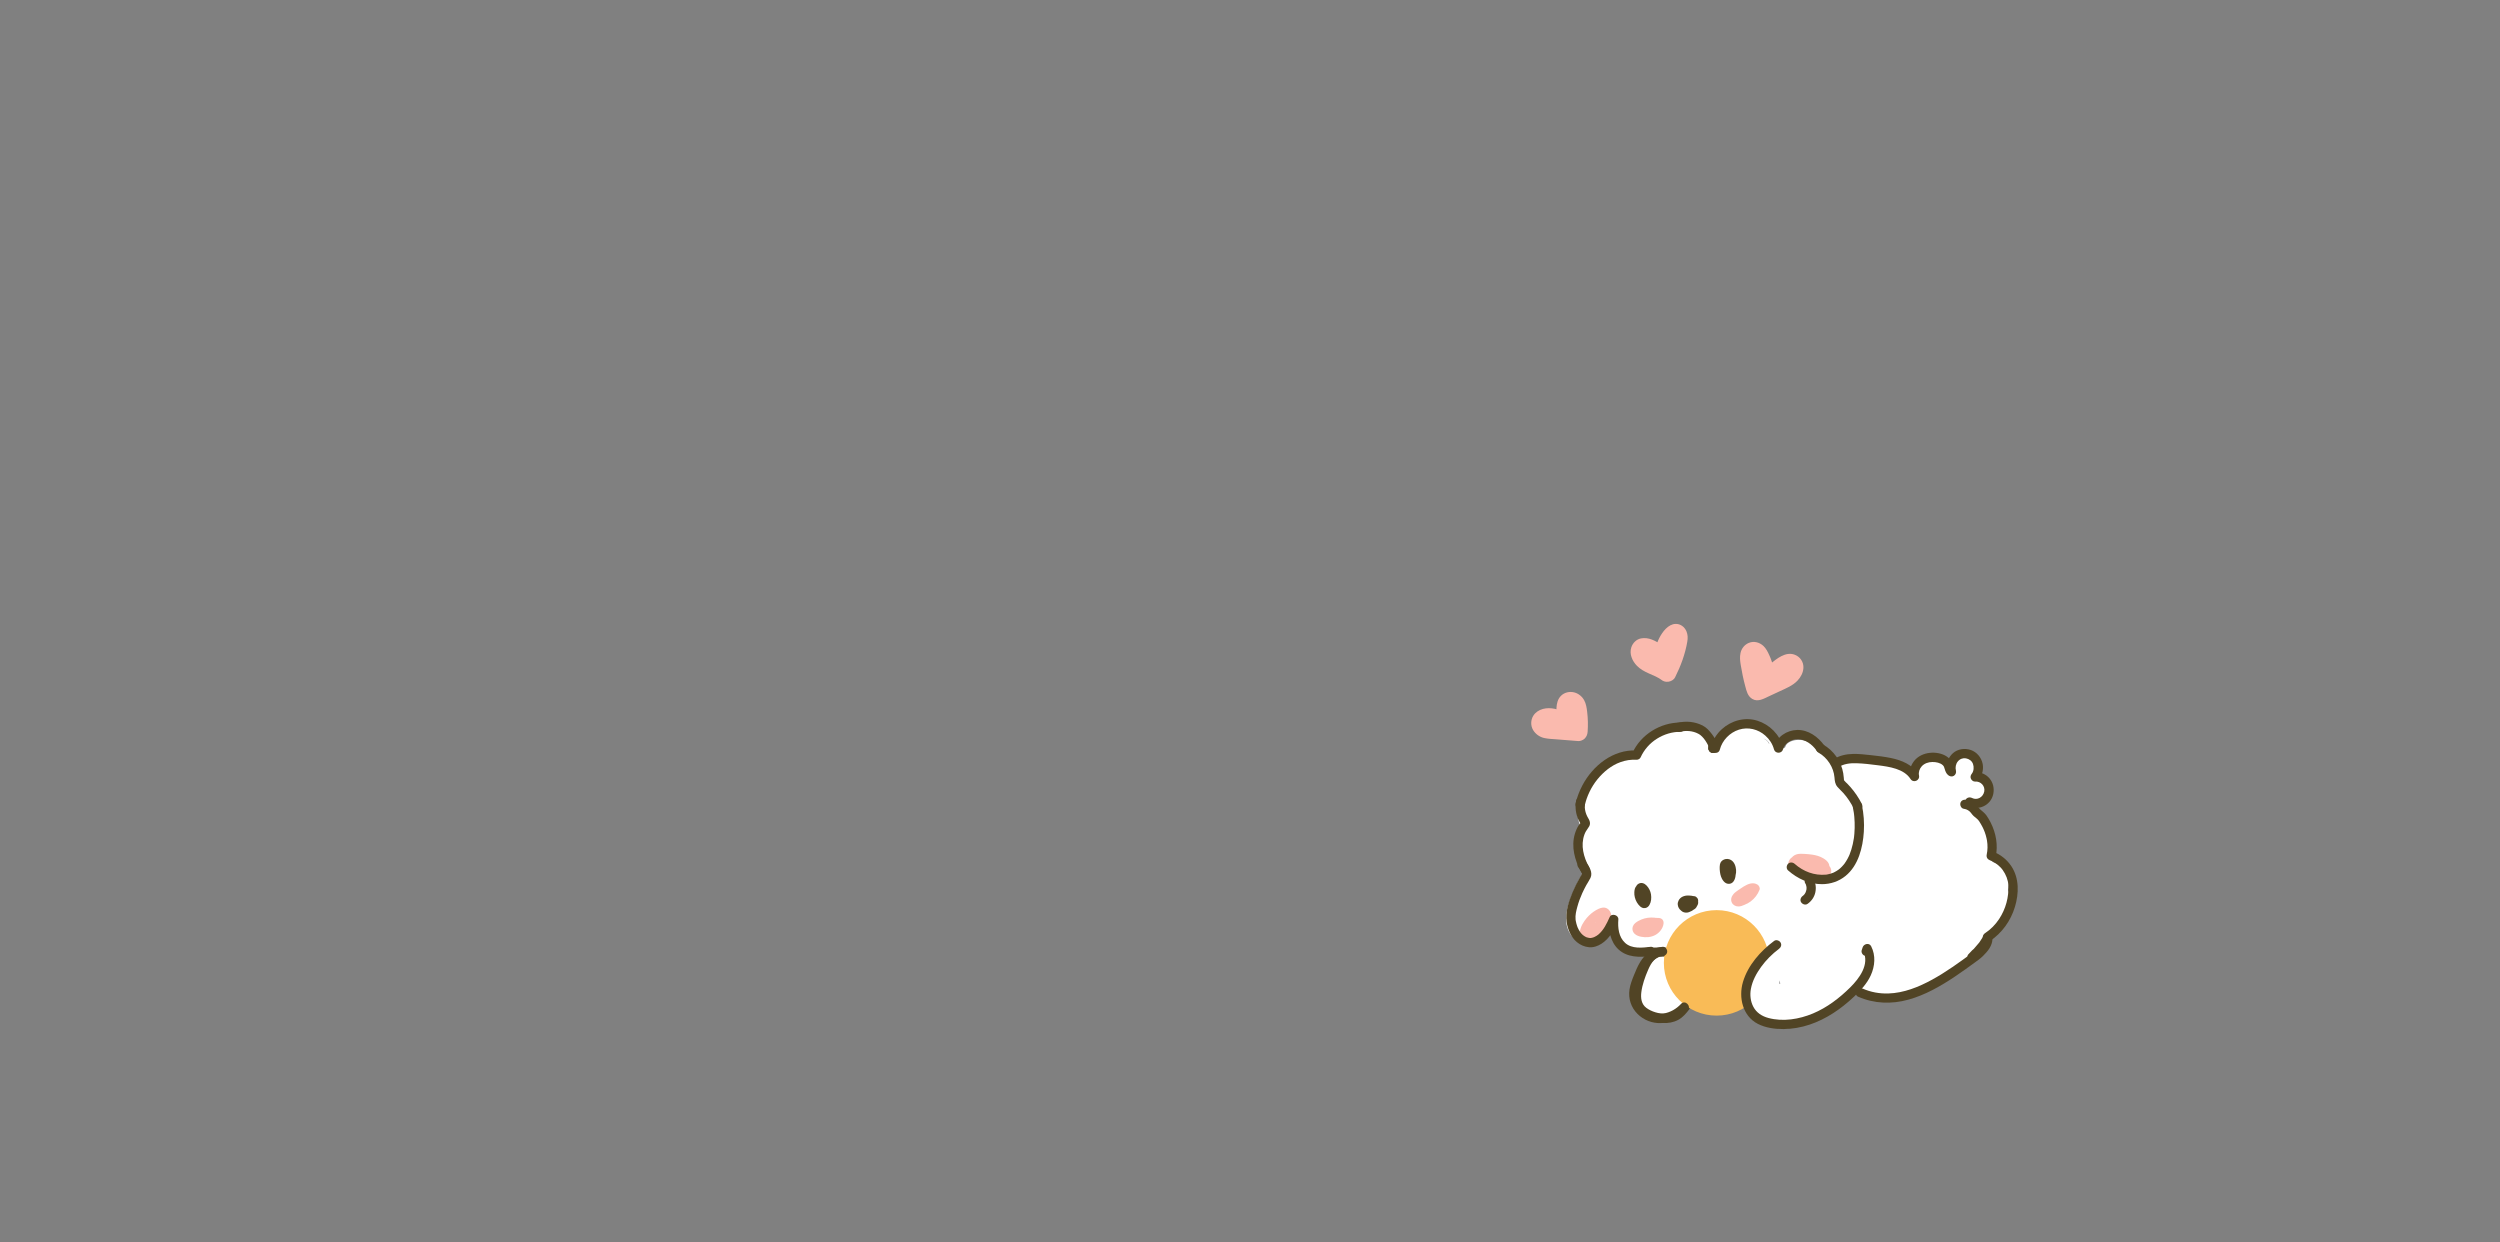 <?xml version="1.0" encoding="UTF-8"?><svg xmlns="http://www.w3.org/2000/svg" viewBox="0 0 1611.58 800.7"><rect x="0" y="0" width="1611.58" height="800.7" fill="#808080" stroke="none"/><defs><style>.i{fill:#fff;}.j{fill:#f9bb57;stroke:#f9bb57;stroke-miterlimit:10;stroke-width:2px;}.k{fill:#fabaae;}.l{fill:#514425;}</style></defs><g id="a"><path class="i" d="M1089.36,547.32l2.03,1.6c.95,1.02,2.08,1.75,3.38,2.17,1.25,.66,2.6,.96,4.05,.9,1.45,.05,2.79-.25,4.05-.9,1.3-.42,2.43-1.15,3.38-2.17l1.64-2.13c.95-1.64,1.43-3.4,1.43-5.3l-.38-2.79c-.5-1.78-1.4-3.32-2.7-4.63l-2.03-1.6c-.95-1.02-2.08-1.75-3.38-2.17-1.25-.66-2.6-.96-4.05-.9-1.45-.05-2.79,.25-4.05,.9-1.3,.42-2.43,1.15-3.38,2.17l-1.64,2.13c-.95,1.64-1.43,3.4-1.43,5.3l.38,2.79c.5,1.78,1.4,3.32,2.7,4.63h0Z"/><path class="i" d="M1108.8,529.06c-.28-1.15-.83-2.24-1.34-3.3-.13-.26-.28-.51-.45-.74-.56-.75-1.36-1.96-2.18-2.72-.43-.39-.94-.75-1.38-1.09s-.92-.75-1.41-1.06c-.96-.61-2.31-1.06-3.22-1.43-.27-.11-.54-.2-.83-.26-1.19-.25-2.4-.45-3.62-.47-.14,0-.28,0-.42,.02-.96,.09-1.97,.25-2.93,.39-.09,.01-.18,.03-.28,.05-1.37,.32-2.56,.95-3.57,1.88-1.14,.74-2.04,1.72-2.7,2.95-.77,1.21-1.18,2.51-1.25,3.9-.31,1.4-.25,2.79,.19,4.19l1.06,2.51c.93,1.58,2.19,2.83,3.77,3.77l2.51,1.06c1.86,.5,3.72,.5,5.58,0,.09-.02,.18-.03,.28-.05l-2.79,.38c.35-.04,.69-.04,1.04,0l-2.79-.38c.42,.06,.82,.17,1.2,.33l-2.51-1.06c.36,.16,.71,.36,1.02,.6l-2.13-1.64c.31,.24,.59,.52,.84,.83l-1.64-2.13c.23,.3,.41,.61,.56,.96l-1.06-2.51c.08,.19,.14,.39,.19,.6,.32,1.37,.95,2.56,1.88,3.57,.74,1.14,1.72,2.04,2.95,2.7,1.21,.77,2.51,1.18,3.9,1.25,1.4,.31,2.79,.25,4.19-.19l2.51-1.06c1.58-.93,2.83-2.19,3.77-3.77l1.06-2.51c.5-1.86,.5-3.72,0-5.58h0Z"/><path class="i" d="M1127.66,647.29c1.15,1.85,2.53,3.69,4.22,5.08,2.42,1.99,4.33,3.08,7.31,4.19,2,.75,4.29,.98,6.39,1.12,1.79,.13,3.55-.09,5.32-.33,7.08-.95,13.49-3.71,19.98-6.6l-2.51,1.06c8.27-2.78,16.34-6.53,23.37-11.75,7.77-5.76,14.31-12.5,19.55-20.68,1.37-2.15,1.84-5.67,1.06-8.09-.72-2.21-1.91-4.03-3.76-5.45s-4.06-2.36-6.36-2.25c-2.58,.12-5.76,.94-7.42,3.08-2.32,2.98-5.24,5.89-6.46,9.55-.55,1.65-.46,3.93,0,5.58,.61,2.21,1.97,4.07,3.76,5.45,3.32,2.56,7.98,2.95,11.66,.82,2.14-1.24,3.29-3.1,4.77-5.02,.93-1.21,1.85-2.44,2.76-3.67,1.45-1.98,1.79-5.82,1.06-8.09s-1.91-4.03-3.76-5.45-4.06-2.36-6.36-2.25c-2.61,.12-5.7,.95-7.42,3.08-7.28,8.97-15.29,17.36-24.42,24.46l2.13-1.64c-6.84,5.28-14.25,9.76-22.22,13.14l2.51-1.06c-1.13,.22-2.26,.44-3.4,.59l2.79-.38c-1.45,.18-2.89,.26-4.34,.09l2.79,.38c-.79-.11-1.55-.3-2.29-.59l2.51,1.06c-.65-.28-1.24-.62-1.8-1.06l2.13,1.64c-.5-.42-.93-.88-1.33-1.39l1.64,2.13c-.28-.39-.53-.79-.76-1.22l-6.28,15.42c2.36-.82,4.78-1.68,7.26-2.05l-2.79,.38c.42-.06,.84-.1,1.26-.06l-2.79-.38c.1,.02,.19,.03,.29,.07l-2.51-1.06c.05,.02,.09,.05,.14,.08l-2.13-1.64s.04,.04,.06,.07l-1.64-2.13,.02,.04-1.06-2.51s.02,.05,.02,.08l-.38-2.79s0,.06,0,.09l.38-2.79s-.01,.06-.03,.09l1.06-2.51c-.03,.07-.07,.14-.12,.21l1.64-2.13c-.16,.21-.35,.38-.56,.54l2.13-1.64c-.65,.49-1.38,.87-2.12,1.2l2.51-1.06c-.87,.37-1.78,.65-2.72,.79l2.79-.38c-.5,.07-1,.09-1.51,.04l2.79,.38c-.33-.04-.64-.12-.95-.25l2.51,1.06c-.18-.08-.34-.18-.5-.3l2.13,1.64c-.15-.13-.29-.26-.41-.42l1.64,2.13c-.05-.07-.09-.13-.13-.2l-6.28,15.42c11.15-3.81,21-10.05,29.59-18.09,7.84-7.35,14.42-16.04,20.43-24.92,3.19-4.72,6.21-9.56,9.19-14.42s1.17-11.76-3.77-14.37c-2.44-1.29-5.39-1.93-8.09-1.06s-4.66,2.47-6.28,4.83c-2.1,3.06-4.45,5.86-4.47,9.84-.02,4.2,2.66,7.99,6.45,9.6,1.79,.75,3.52,.97,5.44,.72,2.46-.33,4.09-1.33,6.03-2.89,.8-.65,1.79-2.29,2.49-3.33,.75-1.1,1.47-2.21,2.19-3.33,1.37-2.15,1.84-5.66,1.06-8.09-.72-2.21-1.91-4.03-3.76-5.45s-4.06-2.36-6.36-2.25c-2.62,.12-5.69,.96-7.42,3.08-4.96,6.06-9.49,12.45-14.28,18.65l1.64-2.13c-5.13,6.63-10.66,12.94-17.3,18.11l2.13-1.64c-.68,.53-1.37,1.04-2.07,1.54l5.3-1.43h-3l5.3,1.43c-.23-.15-.44-.31-.66-.48l2.13,1.64c-.49-.41-.93-.84-1.33-1.33l1.64,2.13c-.35-.48-.64-.96-.89-1.5l1.06,2.51c-.21-.53-.35-1.05-.44-1.62l.38,2.79c-.06-.57-.06-1.12,0-1.69l-.38,2.79c.07-.47,.18-.92,.32-1.38l-1.06,2.51c.9-1.73,2.1-3.27,3-5l-1.64,2.13c12.21-13.73,24.7-27.2,37.23-40.63,3.47-3.72,6.94-7.43,10.4-11.15l-16.49-12.72c-.66,.9-1.33,1.78-2.01,2.67l1.64-2.13c-6.66,8.58-14.38,16.27-22.96,22.92l2.13-1.64c-5.84,4.5-12.05,8.49-18.58,11.92l15.42,11.86c.17-.43,.34-.86,.52-1.29l-1.06,2.51c1.34-3.09,3.08-5.95,5.13-8.63l-1.64,2.13c3.59-4.63,7.95-8.56,12.56-12.14l-2.13,1.64c7.43-5.73,15.53-10.49,23.22-15.85,2.28-1.59,4.07-3.52,4.83-6.28,.69-2.51,.38-5.86-1.06-8.09-3.16-4.9-9.2-6.57-14.37-3.77-12.16,6.6-24.58,12.69-37.24,18.27l10.6,18.13c6.22-2.77,11.94-6.77,16.89-11.41s9.2-10.17,12.11-16.23c3.32-6.9,5.34-14.23,5.41-21.93s-2.01-16.08-5.71-23.22c-2.02-3.9-4.76-7.59-7.88-10.68-2.85-2.82-6.25-4.9-9.43-7.3l2.13,1.64c-.7-.55-1.35-1.13-1.9-1.83l1.64,2.13c-.31-.42-.56-.85-.77-1.33l1.06,2.51c-.21-.53-.34-1.06-.43-1.62l.38,2.79c-.11-.93-.07-1.84,.04-2.77l-.38,2.79c.36-2.37,.83-4.8,.6-7.21-.33-3.34-.96-6-2.53-9-2.44-4.66-6.99-8.09-11.75-10.09-9.07-3.83-18.75-1.58-27.03,3.17-4.02,2.31-7.69,5.22-11.3,8.1l16.49,2.13c-2.98-4.83-6.76-8.58-11.31-11.89-1.56-1.13-3.23-2.11-4.97-2.92-1.63-.76-3.3-1.47-5-2.08-1.79-.64-3.58-.83-5.47-1.06l2.79,.38c-1.99-.3-3.91-.9-5.87-1.32-3.58-.77-6.84-.95-10.43-.16s-6.5,2.75-8.86,5.35-4.2,5.23-5.2,8.53c-1.24,4.08-.47,8.51,1.88,12.03,1.38,2.07,2.97,4.1,4.79,5.81,3.07,2.88,6.64,5.26,10.41,7.12,4.33,2.14,8.88,3.84,13.33,5.71l-2.51-1.06c1.95,.83,3.79,1.87,5.71,2.75,2.71,1.24,5.48,2.42,8.33,3.3,4.96,1.53,10.44,2.4,15.63,1.96,3.05-.25,6.18-.68,9.09-1.67,2.59-.88,5.13-2.05,7.55-3.32,3.48-1.83,6.77-3.99,10.08-6.1,3.81-2.43,7.67-4.79,11.84-6.55l-2.51,1.06c2.69-1.11,5.46-1.93,8.34-2.35l-2.79,.38c2.54-.34,5.07-.15,7.6,.18l-2.79-.38c4.82,.67,9.46,2.09,13.94,3.97l-2.51-1.06c2.54,1.09,4.94,2.41,7.4,3.64,3.47,1.73,7.23,2.72,11.05,3.17,1.95,.23,3.89,0,5.82-.38,2.8-.55,5.11-1.98,7.28-3.75s3.62-4.29,5.31-6.49l-1.64,2.13c.47-.59,.96-1.12,1.54-1.59l-2.13,1.64c.34-.24,.68-.44,1.06-.62l-2.51,1.06,.29-.11-2.79,.38c.77,0,1.53,.07,2.3,.17l-2.79-.38c1.94,.29,3.83,.82,5.73,1.32,2.66,.71,5.36,1.22,8.11,1.43,6.55,.51,13.19-2.61,17.35-7.62,1.74-2.1,3.2-4.56,3.08-7.42-.11-2.37-.8-4.47-2.25-6.36-1.34-1.74-3.26-3.26-5.45-3.76-2.87-.65-5.44-.24-8.09,1.06-9.05,4.43-11.84,16.52-6.16,24.69,2.63,3.79,6.33,6.99,10.97,7.96,5.92,1.25,11.58-.57,15.91-4.77,3.22-3.11,4.12-8.88,1.64-12.72s-7.2-6.03-11.86-4.83c-6.61,1.7-12.79,4.87-16.73,10.6-2.69,3.91-3.1,8.81-2.21,13.35,.76,3.89,3.18,7.51,4.73,11.15l-1.06-2.51c2.36,5.61,4.2,11.43,5.64,17.34,.71,2.91,1.32,5.84,1.87,8.78,.28,1.51,.54,3.02,.79,4.53,.11,.68,.19,1.37,.32,2.04,.34,1.71,1.48,3.6,2.74,4.86,1.42,1.42,3.13,2.08,4.96,2.84l-2.51-1.06c1.16,.51,2.23,1.12,3.24,1.88l-2.13-1.64c.95,.75,1.78,1.59,2.52,2.54l-1.64-2.13c.72,.98,1.31,2.03,1.79,3.16l-1.06-2.51c.48,1.21,.82,2.44,1.05,3.72l1.06,2.51,1.64,2.13c1.64,1.64,3.75,2.58,6.03,2.89,3.97,.53,8.52-1.3,10.46-5.01,1.48-2.82,2.26-5.51,2.37-8.7s-.87-5.89-2.16-8.75l-1.64-2.13c-.95-1.02-2.08-1.75-3.38-2.17-2.09-.88-4.62-1.25-6.84-.53-1.73,.56-3.29,1.47-4.63,2.7-1.71,1.57-3.37,5.05-3.08,7.42,.26,2.11,.25,4.21-.02,6.32l.38-2.79c-.31,2.11-.86,4.13-1.68,6.1l1.06-2.51c-.39,.91-.83,1.78-1.32,2.64-2.23,3.91-1.79,9.57,1.64,12.72s8.47,3.93,12.72,1.64l4.51-2.43-14.37-14.37c-2.2,3.53-4.56,6.95-7.09,10.25l1.64-2.13c-1.6,2.07-3.26,4.09-4.99,6.07-1.85,2.12-3.08,4.54-3.08,7.42,0,2.58,1.14,5.65,3.08,7.42,4.29,3.94,10.58,4.03,14.85,0l8.11-7.66-14.85-14.85c-8.88,10.66-17.99,21.32-29,29.86l2.13-1.64c-5.09,3.92-10.55,7.33-16.46,9.86l2.51-1.06c-4.61,1.94-9.42,3.31-14.37,4l2.79-.38c-4.4,.58-8.85,.66-13.25,.1l2.79,.38c-3.61-.49-7.12-1.4-10.49-2.78l2.51,1.06c-1.75-.74-3.43-1.6-5.05-2.58l-2.51,19.19c14.3-2.69,28.23-8.73,39.92-17.38,2.27-1.68,4.05-3.44,4.83-6.28,.69-2.51,.38-5.86-1.06-8.09s-3.6-4.22-6.28-4.83-5.86-.59-8.09,1.06c-5.82,4.3-12.11,7.89-18.77,10.72l2.51-1.06c-6,2.52-12.24,4.4-18.64,5.6l-2.51,1.06-2.13,1.64c-1.64,1.64-2.58,3.75-2.89,6.03-.56,4.17,1.38,8.26,5.01,10.46,8.14,4.93,17.8,7.25,27.28,7.18,7.61-.06,15.38-1.45,22.47-4.24s13.46-6.24,19.45-10.75,11.71-9.55,16.98-15.02,10.27-11.38,15.17-17.26c1.82-2.19,3.08-4.48,3.08-7.42,0-2.58-1.14-5.65-3.08-7.42-4.29-3.94-10.58-4.03-14.85,0l-8.11,7.66,14.85,14.85c5.04-5.77,9.68-11.94,13.72-18.45,2.36-3.8,1.7-9.66-1.64-12.72-3.53-3.24-8.47-3.93-12.72-1.64l-4.51,2.43,14.37,14.37c3.45-6.04,5.32-13.41,4.45-20.37l-19.57,5.3,.16,.36-1.06-2.51c.24,.63,.41,1.24,.51,1.91l-.38-2.79c.07,.67,.06,1.3,0,1.97l.38-2.79c-.11,.66-.27,1.28-.52,1.9l1.06-2.51c-.1,.24-.22,.48-.35,.71l19.19,2.51c-.79-4.37-2.87-8.22-5.64-11.64s-6.58-5.46-10.62-7.13l7.33,7.33c-1.07-6.9-2.4-13.77-4.31-20.49-.95-3.33-2.04-6.63-3.3-9.86-1.54-3.94-3.42-7.67-5.12-11.53l1.06,2.51c-.33-.81-.58-1.63-.71-2.49l.38,2.79c-.08-.65-.09-1.28-.01-1.93l-.38,2.79c.09-.6,.25-1.16,.48-1.72l-1.06,2.51c.25-.54,.54-1.03,.89-1.51l-1.64,2.13c.54-.69,1.16-1.29,1.84-1.83l-2.13,1.64c1.25-.96,2.64-1.69,4.09-2.31l-2.51,1.06c1.42-.58,2.88-1.05,4.37-1.43l-10.22-17.55c-.28,.27-.56,.52-.87,.76l2.13-1.64c-.49,.36-.99,.67-1.55,.92l2.51-1.06c-.51,.2-1.01,.35-1.55,.43l2.79-.38c-.51,.06-1.01,.05-1.52,0l2.79,.38c-.57-.09-1.11-.25-1.65-.47l2.51,1.06c-.53-.24-1.02-.53-1.5-.88l2.13,1.64c-.59-.46-1.1-.97-1.57-1.55l1.64,2.13c-.45-.6-.83-1.23-1.13-1.91l1.06,2.51c-.28-.68-.48-1.37-.58-2.1l.38,2.79c-.06-.58-.06-1.14,0-1.72l-.38,2.79c.08-.51,.21-.98,.4-1.45l-1.06,2.51c.22-.49,.48-.93,.8-1.35l-1.64,2.13c.32-.38,.66-.72,1.04-1.04l-2.13,1.64c.52-.4,1.07-.73,1.66-1.02l-12.72-16.49c-.73,.88-1.52,1.69-2.42,2.41l2.13-1.64c-.77,.58-1.58,1.06-2.46,1.44l2.51-1.06c-.82,.32-1.64,.53-2.5,.65l2.79-.38c-1.17,.13-2.33,.09-3.5-.06l2.79,.38c-1.76-.25-3.47-.71-5.18-1.17-2.56-.69-5.06-1.15-7.7-1.48-1.74-.22-3.32-.27-5.09,.2-2.38,.63-4.42,2.01-6.23,3.62-1.91,1.7-3.23,3.99-4.78,6l1.64-2.13c-.59,.74-1.22,1.41-1.97,2l2.13-1.64c-.22,.18-.47,.32-.74,.41l2.51-1.06c-.73,.29-1.44,.48-2.21,.59l2.79-.38c-.87,.08-1.72,.05-2.59-.06l2.79,.38c-2-.33-3.85-1.09-5.75-1.74l2.51,1.06c-5.27-2.91-10.87-5.44-16.66-7.13-2.82-.82-5.67-1.34-8.58-1.73-2.7-.36-5.5-.77-8.23-.47-2.97,.33-5.89,.76-8.74,1.66s-5.34,1.99-7.89,3.22c-3.8,1.82-7.35,4.1-10.89,6.37-3.96,2.53-7.95,5.07-12.28,6.94l2.51-1.06c-2.11,.89-4.33,1.45-6.6,1.76l2.79-.38c-2.69,.33-5.37,.27-8.06-.08l2.79,.38c-3.55-.52-6.99-1.54-10.3-2.92l2.51,1.06c-2.48-1.05-4.81-2.4-7.29-3.45-2.91-1.23-5.84-2.41-8.76-3.64l2.51,1.06c-3.91-1.66-7.78-3.49-11.16-6.09l2.13,1.64c-1.54-1.22-2.94-2.58-4.14-4.14l1.64,2.13c-.57-.76-1.08-1.54-1.54-2.36l1.06,2.51c-.08-.23-.13-.46-.16-.69l.38,2.79c-.03-.36-.03-.67,0-1.03l-.38,2.79c.07-.47,.19-.9,.36-1.35l-1.06,2.51c.35-.81,.81-1.53,1.34-2.23l-1.64,2.13c.76-.96,1.6-1.83,2.47-2.69l-2.13,1.64c.39-.23,.78-.43,1.2-.62l-2.51,1.06c.75-.3,1.5-.51,2.31-.63l-2.79,.38c.88-.09,1.73-.07,2.61,.03l-2.79-.38c1.4,.2,2.77,.57,4.14,.92,2.26,.57,4.55,.91,6.86,1.14l-2.79-.38c1.11,.33,2.2,.71,3.26,1.15l-2.51-1.06c2.37,1.01,4.59,2.3,6.64,3.85l-2.13-1.64c1.93,1.5,3.66,3.21,5.18,5.13l-1.64-2.13c.63,.82,1.21,1.66,1.75,2.54,1.75,2.84,4.39,4.57,7.67,5.01,1.4,.31,2.79,.25,4.19-.19,1.78-.5,3.32-1.4,4.63-2.7,.58-.46,1.16-.92,1.74-1.37l-2.13,1.64c3.52-2.71,7.2-5.25,11.29-7.02l-2.51,1.06c1.87-.78,3.79-1.38,5.8-1.68l-2.79,.38c1.47-.19,2.92-.21,4.39-.03l-2.79-.38c1.25,.19,2.45,.52,3.63,1l-2.51-1.06c1.27,.56,2.44,1.27,3.54,2.1l-2.13-1.64c.79,.63,1.51,1.32,2.15,2.1l-1.64-2.13c.56,.73,1.02,1.5,1.39,2.35l-1.06-2.51c.34,.84,.56,1.7,.7,2.6l-.38-2.79c.16,1.33,.12,2.64-.06,3.97l.38-2.79c-.54,3.53-.85,6.2-.06,9.72,.62,2.78,2.15,5.08,3.96,7.2,2.25,2.63,5.5,4.29,8.23,6.35l-2.13-1.64c2.18,1.69,4.11,3.64,5.81,5.81l-1.64-2.13c1.84,2.41,3.35,5.02,4.56,7.8l-1.06-2.51c1.38,3.28,2.31,6.71,2.79,10.24l-.38-2.79c.41,3.29,.4,6.6-.04,9.88l.38-2.79c-.49,3.44-1.42,6.77-2.75,9.97l1.06-2.51c-1.55,3.64-3.58,7.04-5.99,10.17l1.64-2.13c-2.69,3.44-5.79,6.5-9.24,9.18l2.13-1.64c-3.37,2.58-7.01,4.75-10.89,6.47-2.25,1-4.2,4.01-4.83,6.28-.69,2.51-.38,5.86,1.06,8.09s3.6,4.22,6.28,4.83l2.79,.38c1.9,0,3.66-.48,5.3-1.43,12.66-5.58,25.08-11.67,37.24-18.27l-10.6-18.13c-6.19,4.31-12.65,8.22-18.81,12.59-6.85,4.86-13.66,10.12-18.88,16.77-1.74,2.21-3.45,4.43-4.87,6.86s-2.64,5.24-3.69,7.97l-.38,2.79,.38,2.79c.61,2.21,1.97,4.07,3.76,5.45,3.42,2.64,7.86,2.82,11.66,.82,14.14-7.44,27.12-17.54,37.79-29.44,3.38-3.77,6.52-7.76,9.52-11.84,1.45-1.98,1.79-5.82,1.06-8.09s-1.91-4.03-3.76-5.45c-3.99-3.08-10.2-3.03-13.79,.82-13.29,14.25-26.63,28.46-39.69,42.91-1.66,1.84-3.31,3.68-4.96,5.52-.83,.93-1.66,1.85-2.48,2.78-1.28,1.44-2.19,2.95-3.21,4.53-.54,.84-1.12,1.66-1.61,2.54-1.37,2.48-1.81,4.53-2.07,7.29-.31,3.19,.68,7,2.45,9.67,.9,1.35,1.9,2.7,3.13,3.77,.91,.79,1.91,1.58,2.93,2.25,1.92,1.26,4.32,1.43,6.55,1.43,2.73,0,5.48-.27,7.75-1.94,1.47-1.08,2.91-2.2,4.34-3.34,3.3-2.64,6.35-5.59,9.2-8.71,6.67-7.32,12.28-15.51,18.31-23.34l-1.64,2.13c1.06-1.36,2.12-2.72,3.22-4.05l-16.49-12.72c-.96,1.51-1.9,3.05-2.99,4.48l1.64-2.13s-.03,.04-.05,.06l17.92,7.42h0l-1.43,5.29c.75-1.6,2.05-3.09,3.04-4.53l-18.13-10.6c-5.02,8.17-10.14,16.28-16,23.88l1.64-2.13c-5.26,6.78-11.1,13.11-17.89,18.38l2.13-1.64c-4.55,3.49-9.46,6.45-14.74,8.71l2.51-1.06c-1.41,.59-2.85,1.14-4.3,1.63-3.17,1.08-5.49,2.97-6.8,6.08s-1.23,6.5,.53,9.34c2.52,4.08,6.93,6.46,11.72,6.41,3.34-.04,6.21-1.04,9.19-2.44,2.47-1.16,4.77-3.06,6.17-5.43,2.47-4.19,1.82-9.67-1.59-13.15-2.13-2.17-5.18-3.3-8.2-3.31-3.73,0-7.54,1.29-11.02,2.5-3.17,1.1-5.49,2.96-6.8,6.08s-1.11,6.36,.53,9.34c3.68,6.7,11.15,10.16,18.65,9.47,1.88-.17,3.75-.44,5.61-.78,1.97-.36,3.74-1.21,5.57-2.01,2.52-1.12,4.99-2.35,7.4-3.68,10.15-5.62,19.41-13.04,27.6-21.23,4.33-4.32,8.37-8.91,12.23-13.66l-16.49-12.72c-.91,1.23-1.82,2.46-2.76,3.67l1.64-2.13c-.32,.41-.62,.88-.99,1.25l2.13-1.64h0l15.42,11.86h0l-1.06,2.5c.6-1.02,1.45-1.94,2.18-2.88l-1.64,2.13c.53-.68,1.05-1.36,1.58-2.04l-16.49-12.72c-1.06,1.65-2.18,3.25-3.38,4.81l1.64-2.13c-3.3,4.23-7.11,8.01-11.34,11.3l2.13-1.64c-4.95,3.8-10.38,6.89-16.12,9.31l2.51-1.06c-1.73,.72-3.47,1.39-5.24,1.99-2.17,.74-4.27,1.8-6.39,2.7l2.51-1.06c-4.09,1.73-8.32,3.3-12.75,3.9l2.79-.38c-1.6,.2-3.19,.25-4.79,.06l2.79,.38c-1.12-.16-2.2-.43-3.25-.87l2.51,1.06c-.77-.35-1.48-.77-2.16-1.28l2.13,1.64c-.7-.56-1.31-1.19-1.86-1.9l1.64,2.13c-.25-.34-.49-.7-.72-1.06-1.42-2.28-3.66-4.11-6.28-4.83s-5.86-.38-8.09,1.06c-4.67,3.01-6.87,9.37-3.77,14.37h0Z"/><path class="i" d="M1155.52,618.11c.5-.83,1.04-1.64,1.63-2.4l-1.64,2.13c.75-.96,1.58-1.84,2.54-2.59l-2.13,1.64c.66-.5,1.37-.93,2.13-1.25l-2.51,1.06c.67-.28,1.37-.47,2.09-.58l-2.79,.38,.13-.02-9.07-15.8-4.66,7.73c-.77,1.21-1.18,2.51-1.25,3.9-.31,1.4-.25,2.79,.19,4.19,.32,1.37,.95,2.56,1.88,3.57,.74,1.14,1.72,2.04,2.95,2.7l2.51,1.06c1.86,.5,3.72,.5,5.58,0l2.51-1.06c1.58-.93,2.83-2.19,3.77-3.77l4.66-7.73c1.93-3.2,1.88-7.39,0-10.6-.93-1.58-2.19-2.83-3.77-3.77-1.64-.95-3.4-1.43-5.3-1.43-1.34,.18-2.84,.27-4.18,.67s-2.53,.96-3.73,1.54c-.43,.21-.84,.44-1.23,.71-1.11,.76-2.19,1.59-3.2,2.48-.73,.64-1.37,1.36-1.97,2.12-1.16,1.48-2.3,2.93-3.28,4.53-.77,1.21-1.18,2.51-1.25,3.9-.31,1.4-.25,2.79,.19,4.19,.32,1.37,.95,2.56,1.88,3.57,.74,1.14,1.72,2.04,2.95,2.7l2.51,1.06c1.86,.5,3.72,.5,5.58,0l2.51-1.06c1.58-.93,2.83-2.19,3.77-3.77h0Z"/><path class="i" d="M1110.58,521.92c-1.24-2.73-3.78-5.19-6.36-6.67-2.91-1.66-5.79-2.23-9.08-2.53-2.36-.22-4.82,.18-7.12,.59-3.29,.58-6.27,2.76-8.45,5.25-2.32,2.64-4.49,5.86-5.17,9.38-.88,4.55-.37,8.57,1.81,12.68,3.02,5.7,9.75,10.01,16.28,9.77s12.88-3.79,16.36-9.49,3.07-13.31,.2-19.22-9.46-9.48-16.03-9.63c-5.83-.14-11.82,2.36-15.9,6.51-2.5,2.54-4.37,5.72-5.37,9.15-1.35,4.63-.25,9.13,1.8,13.34,.94,1.94,2.34,3.6,3.58,5.35,1.49,2.12,2.96,3.85,5.43,4.9,1.41,.6,2.81,.88,4.36,.9,.56,0,1.13,0,1.69,0,3.54,0,7.4-1.96,9.07-5.2,.6-1.17,1.33-2.25,2.13-3.29l-1.64,2.13c3.19-4.1,7.25-7.75,9.5-12.5s3.91-10.89,.57-15.58c-2.43-3.41-4.91-6.06-8.32-8.5-6.68-4.78-16.12-5.02-22.86-.23-2.15,1.53-3.99,3.05-5.22,5.45s-2.01,5.06-1.87,7.79c.29,5.39,3.29,10.38,8.21,12.8,4.11,2.02,8.75,2.62,13.2,1.3,3.21-.95,6.55-2.8,8.72-5.39,1.73-2.06,2.73-3.79,3.6-6.36,.46-1.38,.87-2.78,1.22-4.19,.85-3.41,1.35-6.9,1.73-10.38,.7-6.4,.22-12.86-.96-19.18-.53-2.84-1.3-5.63-2.32-8.34-.68-1.81-1.31-3.67-2.44-5.25-1.67-2.33-3.19-3.85-5.52-5.51-5.48-3.92-13.51-4.02-19.59-1.56-3.79,1.54-6.84,3.29-9.79,6.21-2.23,2.22-4.51,4.39-6.99,6.33l2.13-1.64c-1.72,1.32-3.53,2.51-5.52,3.39l2.51-1.06c-1.81,.75-3.77,1.23-5.62,1.89-2.6,.93-5.14,1.99-7.67,3.08-3.62,1.56-7.13,3.39-10.36,5.65-3.72,2.61-7.27,5.5-10.09,9.08-1.66,2.11-3.29,4.22-4.55,6.6-1.88,3.54-2.76,7.21-3.01,11.2-.38,6.07,1.71,11.91,3.61,17.56l1.06-8.09c-1.04,1.42-1.73,2.92-2.42,4.54-.65,1.53-1.24,3.01-1.54,4.65-.81,4.36-.76,8.16,.04,12.52,.6,3.24,1.93,6.47,3.53,9.33s3.86,5.78,6.42,8.01v-14.85l-.34,.26,2.13-1.64c-.65,.49-1.31,.99-2.05,1.33l2.51-1.06c-.11,.04-.22,.08-.34,.1l2.79-.38h-.08l2.79,.38h-.06l2.51,1.05-.05-.02,2.13,1.64-.03-.03,1.64,2.13-.02-.04,1.43,5.3s0-.08,0-.11l-.38,2.79c.01-.05,.03-.1,.05-.14l-1.06,2.51c.06-.13,.14-.24,.23-.35l-1.64,2.13c.18-.21,.37-.4,.58-.58l-2.13,1.64c.24-.18,.49-.33,.77-.46l-2.51,1.06c.14-.05,.27-.09,.41-.12l-2.79,.38c.14-.02,.27-.02,.41-.01l-2.79-.38c.09,.01,.18,.03,.26,.06l-2.51-1.06c.09,.03,.17,.07,.25,.13l-2.13-16.49c-6.5,5.93-10.57,13.68-13.91,21.68-2.8,6.72-5.47,14.11-3.34,21.44,.92,3.16,2.61,5.76,5.21,7.77,1.43,1.1,2.96,1.95,4.75,2.37,2.55,.6,4.58,.4,7.12-.04l-2.79,.38c2.99-.06,6.23-.75,8.76-2.44s4.39-3.65,6.13-6.29c1.58-2.39,2.48-5.16,4.18-7.47l-1.64,2.13c.23-.22,.46-.43,.71-.63l-2.13,1.64c.38-.28,.76-.52,1.18-.72l-2.51,1.06c.38-.16,.76-.27,1.17-.35l-2.79,.38c.39-.05,.77-.05,1.16,0l-2.79-.38c.48,.07,.92,.2,1.37,.39l-2.51-1.06c.63,.29,1.21,.65,1.77,1.07l-2.13-1.64c1.16,.92,2.15,2.02,3.07,3.19l-1.64-2.13c1.49,1.94,2.77,4.02,4.01,6.12,2.15,3.61,5.3,6.93,9.17,8.71s8.04,2.67,12.37,2.46c3.65-.17,7.27-.87,10.88-1.39l-2.79,.38c.45,0,.89,.04,1.33,.09l-2.79-.38c.7,.11,1.36,.29,2.01,.56l-2.51-1.06c.5,.23,.96,.5,1.4,.83l-2.13-1.64c.41,.33,.77,.69,1.1,1.1l-1.64-2.13c.37,.49,.66,.99,.9,1.55l-1.06-2.51c.26,.65,.43,1.32,.53,2.01l-.38-2.79c.08,.72,.08,1.43,0,2.15l.38-2.79c-.12,.84-.33,1.64-.64,2.43l1.06-2.51c-.76,1.78-1.98,3.39-3.05,5-1.16,1.76-2.33,3.52-3.43,5.33-2.52,4.17-4.76,8.78-5.73,13.57-.57,2.78-1.05,5.83-.82,8.7,.32,4.09,1.53,7.54,4.23,10.67,3.31,3.84,8.9,5.52,13.84,5.2,2.48-.16,5.01-.55,7.41-1.21,3.14-.87,6.08-2.4,9.08-3.66l-2.51,1.06c12.42-5.24,25.22-9.79,38.62-11.65l-2.79,.38c1.83-.25,3.67-.44,5.51-.59,2.82-.23,5.37-1.02,7.42-3.08,1.82-1.82,3.19-4.81,3.08-7.42s-1.01-5.53-3.08-7.42-4.67-3.29-7.42-3.08c-9.39,.75-18.63,2.59-27.61,5.39s-17.9,6.54-26.63,10.35l2.51-1.06c-1.72,.57-3.48,1.02-5.28,1.27l2.79-.38c-1.16,.14-2.32,.19-3.48,.06l2.79,.38c-.72-.1-1.41-.27-2.09-.55l2.51,1.06c-.42-.19-.8-.42-1.16-.7l2.13,1.64c-.3-.25-.55-.51-.8-.82l1.64,2.13c-.24-.33-.44-.67-.61-1.05l1.06,2.51c-.25-.61-.41-1.23-.5-1.89l.38,2.79c-.17-1.54-.05-3.11,.14-4.64l-.38,2.79c.34-2.35,1-4.6,1.9-6.79l-1.06,2.51c1.64-3.86,3.95-7.36,6.25-10.85,1.09-1.65,2.32-3.28,3.16-5.07,1.37-2.94,2.2-5.64,2.25-8.94,.09-6.22-3.07-11.86-8.24-15.23-2.69-1.76-6.1-2.49-9.27-2.6-1.63-.06-3.47,.41-5.13,.67-.9,.14-1.8,.27-2.7,.4l2.79-.38c-2.34,.3-4.68,.49-7.03,.21l2.79,.38c-1.19-.17-2.32-.45-3.43-.91l2.51,1.06c-.82-.36-1.57-.8-2.29-1.33l2.13,1.64c-.87-.69-1.63-1.46-2.31-2.34l1.64,2.13c-1.74-2.37-3.02-5.04-4.81-7.39-3.12-4.09-6.63-7.88-11.79-9.32-6.77-1.89-13.5,1.35-17.23,7.06-1.57,2.4-2.48,5.17-4.19,7.48l1.64-2.13c-.44,.57-.91,1.08-1.47,1.54l2.13-1.64c-.42,.32-.86,.59-1.35,.81l2.51-1.06c-.53,.21-1.05,.36-1.61,.44l2.79-.38c-1.33,.14-2.67,.25-4,.48l2.79-.38c-.35,.04-.68,.05-1.02,.03l2.79,.38c-.3-.04-.58-.11-.86-.22l2.51,1.06c-.19-.09-.37-.19-.54-.31l2.13,1.64c-.22-.18-.42-.36-.6-.58l1.64,2.13c-.23-.3-.4-.61-.56-.95l1.06,2.51c-.29-.7-.45-1.42-.55-2.17l.38,2.79c-.14-1.28-.1-2.56,.05-3.84l-.38,2.79c.5-3.71,2.2-7.4,3.64-10.82l-1.06,2.51c1.83-4.3,4-8.45,6.84-12.18l-1.64,2.13c1.3-1.68,2.72-3.25,4.29-4.68,5.01-4.58,3.52-13.23-2.13-16.49-6.54-3.78-14.97-.38-17.81,6.35-1.32,3.13-1.27,6.61,.49,9.63,1.88,3.23,5.52,5.29,9.26,5.28,4.15,0,7.11-2.37,10.19-4.77,1.89-1.47,3.18-5.13,3.08-7.42-.12-2.67-.99-5.6-3.08-7.42-1.05-.91-1.99-1.91-2.86-2.99l1.64,2.13c-1.21-1.57-2.21-3.27-3-5.08l1.06,2.51c-.76-1.82-1.29-3.7-1.56-5.65l.38,2.79c-.21-1.7-.23-3.39-.01-5.09l-.38,2.79c.21-1.46,.59-2.86,1.15-4.23l-1.06,2.51c.46-1.07,1.05-2.03,1.68-3,1.67-2.57,1.99-5.86,1.13-8.77-.2-.68-.46-1.34-.69-2-.96-2.8-1.85-5.62-2.27-8.56l.38,2.79c-.2-1.65-.23-3.29-.04-4.95l-.38,2.79c.21-1.42,.58-2.77,1.12-4.1l-1.06,2.51c.89-1.76,1.94-3.42,3.14-4.99l-1.64,2.13c1.87-2.4,4.05-4.51,6.45-6.38l-2.13,1.64c3.88-2.97,8.2-5.25,12.68-7.15l-2.51,1.06c4.99-2.08,10.56-3.21,15.19-6.04,2.81-1.71,5.4-3.84,7.85-6.02,1.88-1.68,3.55-3.73,5.53-5.28l-2.13,1.64c1.18-.89,2.44-1.61,3.79-2.2l-2.51,1.06c1.3-.54,2.64-.93,4.04-1.14l-2.79,.38c1.07-.14,2.14-.16,3.21-.04l-2.79-.38c.86,.12,1.68,.34,2.48,.66l-2.51-1.06c.63,.28,1.2,.61,1.76,1.01l-2.13-1.64c.66,.51,1.23,1.09,1.75,1.74l-1.64-2.13c.27,.37,.51,.74,.74,1.13l-1.06-2.51c1.65,4.02,2.76,8.22,3.37,12.52l-.38-2.79c.67,5.02,.66,10.08,.02,15.1l.38-2.79c-.51,3.7-1.21,7.63-2.64,11.1l1.06-2.51c-.19,.4-.42,.77-.68,1.13l1.64-2.13c-.36,.44-.75,.83-1.19,1.19l2.13-1.64c-.64,.49-1.31,.88-2.04,1.2l2.51-1.06c-.67,.26-1.34,.45-2.05,.57l2.79-.38c-.72,.09-1.41,.1-2.14,.01l2.79,.38c-.51-.09-1-.21-1.49-.39l2.51,1.06c-.6-.26-1.14-.57-1.66-.97l2.13,1.64c-.27-.23-.52-.47-.76-.73l1.64,2.13c-.22-.29-.39-.56-.56-.89l1.06,2.51c-.13-.32-.21-.61-.28-.94l.38,2.79c-.06-.43-.06-.83-.03-1.26l-.38,2.79c.07-.5,.19-.96,.37-1.42l-1.06,2.51c.14-.31,.29-.6,.49-.88l-1.64,2.13c.29-.37,.65-.63,1.02-.92l-2.13,1.64c.71-.51,1.44-.95,2.24-1.33l-2.51,1.06c.84-.35,1.67-.59,2.58-.72l-2.79,.38c.72-.07,1.43-.07,2.15,0l-2.79-.38c.95,.14,1.85,.4,2.74,.78l-2.51-1.06c1.02,.47,1.96,1.04,2.85,1.72l-2.13-1.64c1.43,1.13,2.67,2.44,3.79,3.88l-1.64-2.13c.31,.42,.61,.84,.9,1.27l-1.43-5.3c0,.43-.04,.86-.09,1.29l.38-2.79c-.15,.95-.42,1.86-.79,2.75l1.06-2.51c-.68,1.54-1.6,2.92-2.62,4.25l1.64-2.13c-3.05,3.9-6.85,7.39-9.14,11.83l9.07-5.2h-2l9.07,5.2c-1.48-2.19-3.24-4.2-4.3-6.64l1.06,2.51c-.28-.71-.49-1.43-.62-2.19l.38,2.79c-.05-.39-.08-.77-.09-1.17l-.38,2.79c.15-.81,.37-1.58,.68-2.35l-1.06,2.51c.37-.84,.82-1.61,1.37-2.35l-1.64,2.13c.64-.8,1.35-1.5,2.16-2.13l-2.13,1.64c.74-.54,1.51-.99,2.34-1.36l-2.51,1.06c.96-.4,1.93-.68,2.96-.84l-2.79,.38c1.05-.14,2.09-.14,3.14-.02l-2.79-.38c.69,.1,1.33,.29,1.98,.56l-2.51-1.06c.58,.27,1.11,.59,1.63,.98l-2.13-1.64c.48,.4,.89,.84,1.28,1.33l-1.64-2.13c.36,.51,.67,1.04,.92,1.61l-1.06-2.51c.33,.8,.55,1.62,.69,2.48l-.38-2.79c.15,1.14,.13,2.26-.02,3.4l.38-2.79c-.09,.56-.22,1.07-.42,1.6l1.06-2.51c-.26,.6-.58,1.14-.97,1.67l1.64-2.13c-.49,.61-1.02,1.15-1.64,1.64l2.13-1.64c-.72,.54-1.49,.98-2.32,1.34l2.51-1.06c-.73,.28-1.46,.48-2.23,.59l2.79-.38c-.65,.07-1.27,.07-1.92-.01l2.79,.38c-.46-.08-.86-.2-1.3-.37l2.51,1.06c-.84-.36-1.62-.79-2.34-1.35l2.13,1.64c-.51-.42-.96-.87-1.38-1.38l1.64,2.13c-.56-.73-.99-1.5-1.35-2.34l1.06,2.51c-.19-.49-.32-.95-.4-1.47l.38,2.79c-.05-.54-.05-1.05,0-1.58l-.38,2.79c.11-.8,.32-1.54,.62-2.29l-1.06,2.51c.39-.87,.86-1.66,1.43-2.42l-1.64,2.13c.74-.93,1.57-1.75,2.5-2.48l-2.13,1.64c.2-.15,.39-.29,.6-.43l-2.51,1.06c.64-.16,1.29-.28,1.94-.37l-2.79,.38c1.4-.18,2.8-.22,4.21-.03l-2.79-.38c.78,.12,1.54,.31,2.28,.59l-2.51-1.06c.62,.27,1.19,.58,1.73,.99l-2.13-1.64c.37,.31,.7,.65,1.01,1.02l-1.64-2.13c.3,.42,.55,.85,.76,1.32,1.03,2.25,3.99,4.19,6.28,4.83,2.51,.69,5.86,.38,8.09-1.06s4.22-3.6,4.83-6.28l.38-2.79c0-1.9-.48-3.66-1.43-5.3h0Z"/><path class="i" d="M1076.69,488.84c-.13,.44-.28,.87-.45,1.29l1.06-2.51c-.41,.92-.92,1.77-1.53,2.57l1.64-2.13c-.86,1.07-1.84,1.99-2.91,2.84l2.13-1.64c-2.36,1.82-4.98,3.21-7.57,4.66-2.97,1.66-5.72,3.56-8.41,5.63-5.64,4.36-10.3,9.4-14.48,15.17-7.88,10.9-12.26,24.1-13.34,37.43-.6,7.43,.17,15.1,2.08,22.3l20.25-5.58c-1.74-5.15-2.98-10.45-3.71-15.84l.38,2.79c-.98-7.5-.98-15.08,0-22.57l-.38,2.79c.86-6.28,2.3-12.59,4.73-18.46l-1.06,2.51c.95-2.23,2.08-4.37,3.54-6.32l-1.64,2.13c1-1.29,2.12-2.46,3.4-3.47l-2.13,1.64c.4-.3,.82-.59,1.24-.87l-15.42-11.86c-3.41,12.19-4.75,25.18-3.67,37.8,1.06,12.37,3.71,25.02,9.72,36,3.47,6.34,8.26,11.64,14.19,15.75l-3.77-14.37c-1.05,2.03-2.28,3.95-3.68,5.76l1.64-2.13c-.62,.78-1.27,1.54-1.94,2.28l16.49,2.13c-2.09-4.46-6-7.7-8.99-11.51l1.64,2.13c-.8-1.05-1.5-2.15-2.02-3.37l1.06,2.51c-.28-.73-.48-1.45-.61-2.22l.38,2.79c-.11-.93-.11-1.83-.01-2.76l-.38,2.79c.43-3.16,1.66-6.22,2.69-9.23,1.04-3.06,2.12-6.1,3.24-9.14,2.23-6.07,4.6-12.08,7.11-18.03l-1.06,2.51c3.8-9,7.92-17.87,12.35-26.59,1.28-2.52,1.83-5.3,1.06-8.09-.67-2.44-2.55-5.08-4.83-6.28-5.08-2.68-11.35-1.27-14.37,3.77-5.62,9.37-11.35,19.14-13.79,29.91-2.42,10.66-2.08,22.06,1.26,32.5,1.84,5.74,4.44,11.35,7.93,16.29,1.35,1.92,2.82,3.37,5.02,4.3,2.09,.88,4.62,1.25,6.84,.53,4.42-1.43,7.69-5.36,7.71-10.12l.06-19.67c.02-6.21,.03-12.42,.83-18.59l-.38,2.79c.44-3.25,1.11-6.45,2.1-9.58l-20.25-5.58c-1.5,9.51-2.74,19.08-3.66,28.66-.82,8.47-1.66,17.07-1.64,25.58,.01,5.79,1.01,11.61,3.94,16.67,1.15,1.98,2.94,3.42,5.02,4.3,2.32,.98,4.34,.95,6.84,.53,3.82-.65,7.44-3.83,9.18-7.2,1.26-2.46,1.93-4.83,2.46-7.5,1.1-5.59,1.93-11.22,2.61-16.88,1.18-9.85,1.58-19.77,1.21-29.68-.19-5.25-3.85-9.61-9.1-10.31s-9.87,2.5-11.52,7.52c-3.4,10.3-5.38,21.04-6.21,31.85-.38,4.94-.54,9.96-.23,14.91,.29,4.51,1.36,8.71,4.5,12.12,2.88,3.12,6.84,4.53,10.98,4.83,7.4,.54,13.57-4.44,17.35-10.3,2.83-4.39,4.87-9.46,6.78-14.29,3.66-9.25,5.68-19,6.6-28.89,1.03-11.06,.09-22.36-2.45-33.17-1.8-7.65-12.21-10.22-17.55-4.63-6.03,6.3-8.63,14.54-10.47,22.86-1.95,8.82-3.33,17.78-4.28,26.76-.44,4.11-.76,8.23-.96,12.35-.23,4.62-.53,9.28,.23,13.86,1.3,7.79,9.51,12.93,17.07,10.81,5.26-1.47,9.32-5.99,11.41-10.88,6.51-15.23,11.48-30.97,14.33-47.31,.81-4.65,1.46-9.34,2.01-14.03,.46-3.92,1.18-8.19-.3-11.99-.86-2.2-1.66-3.78-3.31-5.53-1.5-1.59-3.72-2.76-5.81-3.32-4.47-1.21-9.34,.33-12.58,3.55-3.61,3.6-4.93,8.84-6.35,13.58-2.52,8.46-4.16,17.07-5.31,25.81-.53,3.97-.91,7.96-1.12,11.96-.21,3.93-.38,7.91,.03,11.84,.6,5.82,1.74,11.97,5.89,16.42,5.08,5.45,13.84,5.22,19.66,1.15,6.95-4.87,12.04-11.78,15.57-19.44,3.54-7.68,6.36-15.73,8.39-23.94,.95-3.86,1.73-7.77,2.33-11.7,.4-2.61,.97-5.31,1-7.96,.04-3.74-1.35-7.76-4.22-10.26-2.38-2.08-5.18-3.34-8.37-3.42-2.4-.06-4.47,.62-6.59,1.65-2.75,1.33-4.78,3.7-6.51,6.14-1.04,1.47-1.79,3.18-2.57,4.8-1.13,2.35-2.15,4.76-3.16,7.17-2.91,6.97-5.04,14.26-6.33,21.7-1.43,8.22-2.14,16.57-1.71,24.92,.23,4.52,.77,9.53,3.46,13.36,2.35,3.33,5.17,5.56,9.05,6.87,2.95,1,6.37,.8,9.36,.13,5.61-1.26,10.1-5.48,13.02-10.24,2.31-3.76,3.86-8.12,5.51-12.18,2.97-7.34,5.45-14.87,7.41-22.54,2.16-8.44,3.62-17.01,4.66-25.65,.48-3.96-.65-8.06-3.51-10.95-3.36-3.39-8.37-4.36-12.91-3.24-5.41,1.33-9.58,5.71-12.46,10.25-1.95,3.08-3.5,6.46-4.92,9.8-1.8,4.21-3.46,8.46-4.74,12.86-2.33,8.05-3.64,16.51-3.97,24.88-.34,8.44,.13,18.08,6.56,24.39,2.19,2.15,4.83,3.66,7.75,4.59,3.13,1,6.29,.79,9.46,.27,4.81-.79,9-3.62,12.7-6.62,3.17-2.56,5.7-5.83,8.16-9.04,2-2.61,3.78-5.38,5.32-8.29,3.46-6.54,6.03-13.62,7.57-20.86,1.55-7.32,2.34-14.89,2.26-22.38-.02-2.36-.11-4.86-.81-7.12-1.14-3.67-3.55-7.05-6.99-8.88-3.58-1.91-7.27-2.14-11.2-1.49-3.15,.53-5.81,2.37-8.18,4.38-1.82,1.54-3.24,3.62-4.54,5.6-1.01,1.54-1.94,3.14-2.82,4.76-2.12,3.88-3.89,7.97-5.47,12.1-2.9,7.62-4.48,15.62-5.22,23.73-.33,3.65-.41,7.32-.22,10.98,.19,3.78,.53,7.75,1.86,11.33,1.8,4.83,4.51,9.22,9.09,11.88,2.69,1.56,5.72,2.33,8.81,2.45,3.32,.13,6.33-.91,9.28-2.27,4.53-2.09,7.95-5.99,10.88-9.9,2.13-2.85,3.95-5.95,5.49-9.16,1.88-3.9,3.54-7.97,4.74-12.14s1.9-8.54,2.38-12.9c.4-3.56,.48-7.15,.23-10.72-.38-5.47-1.39-11.03-5.46-15.06-2.82-2.79-6.43-4.19-10.34-4.46-3.05-.22-6.32,.89-8.97,2.33-4.4,2.39-7.46,6.42-10.23,10.45-4.67,6.77-8.28,14.17-11.2,21.85-1.32,3.48-2.44,7.04-3.33,10.65-1.12,4.56-2.06,9.33-2.05,14.04,.02,4.97,1.14,9.88,3.53,14.25,2.11,3.87,5.68,7.65,9.76,9.44,1.64,.95,3.4,1.43,5.3,1.43,1.45,.05,2.79-.25,4.05-.9,3.1-1.31,5-3.63,6.08-6.8,3.57-10.51,.13-23.52-8.25-30.83-2.58-2.26-5.38-3.35-8.82-2.89s-5.71,2.23-7.67,5.01c-1.75,2.49-2.96,5.18-4.11,8-.85,2.08-1.47,4.23-1.83,6.45-.46,2.89-.92,5.92-.66,8.86,.32,3.61,1.03,6.46,2.62,9.73,3.21,6.62,11.28,10.58,18.41,8.23,4.28-1.41,7.16-4.2,9.79-7.72,1.34-1.79,2.42-3.78,3.57-5.69,5.43-9.06,10.8-18.15,16.11-27.28,3.13-5.38,5.92-11.19,5.52-17.6-.42-6.63-3.01-12.38-5.79-18.31-4.75-10.1-9.57-20.19-15.69-29.55l-14.37,14.37c6.66,3.11,12.99,6.91,18.84,11.37l-2.13-1.64c2.15,1.66,4.18,3.44,5.88,5.57l-1.64-2.13c1.02,1.33,1.87,2.74,2.54,4.28l-1.06-2.51c.73,1.77,1.2,3.6,1.47,5.5l-.38-2.79c.28,2.34,.24,4.67-.07,7.01l.38-2.79c-.41,2.82-1.22,5.52-2.3,8.15l1.06-2.51c-2.11,5-5.11,9.53-8.21,13.97l19.19,8.09c.23-.67,.48-1.33,.76-1.99l-1.06,2.51c1.97-4.58,4.9-8.65,7.07-13.14,2.65-5.49,4.28-11.16,4.27-17.31s-1.52-11.51-3.95-16.91c-.89-1.99-2.02-3.84-3.34-5.57-1.73-2.27-3.45-4.45-5.67-6.26-4.35-3.55-9.29-6.14-13.75-9.52l2.13,1.64c-1.47-1.14-2.83-2.38-3.99-3.84l1.64,2.13c-.64-.84-1.19-1.71-1.67-2.65l1.43,5.3c-.02-.32-.01-.61,.02-.93l-.38,2.79c.07-.4,.18-.77,.33-1.14l-1.06,2.51c.18-.36,.38-.69,.63-1.02l-1.64,2.13c.34-.4,.7-.75,1.12-1.07l-2.13,1.64c.54-.38,1.09-.68,1.69-.94l-2.51,1.06c.62-.23,1.25-.4,1.9-.5l-2.79,.38c.69-.08,1.34-.07,2.03,0l-2.79-.38c1.39,.21,2.7,.63,4,1.16l-2.51-1.06c3.07,1.31,6.02,2.9,9.2,3.96s6.56,1.47,9.89,1.89c5.61,.71,11.28,1.08,16.92,1.45,11.53,.75,23.09,1.09,34.64,.99,3.3-.03,6.6-.09,9.9-.18,2.59-.07,5.18-.13,7.75,.18l-2.79-.38c1.48,.2,2.92,.53,4.31,1.07l-2.51-1.06c1.01,.43,1.94,.96,2.81,1.63l-2.13-1.64c.66,.55,1.24,1.15,1.78,1.83l-1.64-2.13c.56,.77,1.02,1.58,1.41,2.45l-1.06-2.51c.9,2.16,1.3,4.46,1.62,6.77l-.38-2.79c.67,5.08,1.18,10.05,2.98,14.88,1.9,5.08,4.39,9.91,6.5,14.9l-1.06-2.51c1.97,4.74,3.34,9.68,4.06,14.77l-.38-2.79c.51,3.87,.79,7.88,.31,11.78l.38-2.79c-.18,1.27-.47,2.49-.93,3.69l1.06-2.51c-.43,1-.95,1.9-1.6,2.77l1.64-2.13c-1.07,1.36-2.33,2.51-3.69,3.57l2.13-1.64c-3.31,2.5-6.98,4.43-10.79,6.05l2.51-1.06c-5.81,2.43-11.88,4.14-17.82,6.19-3.65,1.26-7.24,2.69-10.75,4.28-3.11,1.41-6.14,3-9.29,4.34l2.51-1.06c-2.63,1.09-5.34,2-8.17,2.39l2.79-.38c-1.73,.2-3.45,.2-5.17-.03l2.79,.38c-1.47-.22-2.89-.59-4.27-1.16l2.51,1.06c-1.02-.45-1.97-.99-2.87-1.65l2.13,1.64c-.78-.61-1.48-1.3-2.09-2.08l1.64,2.13c-.33-.45-.63-.91-.91-1.4l-16.49,12.72c3.56,3.04,7.24,6.24,11.53,8.2,3.52,1.61,6.44,2.44,10.33,2.79,2.47,.22,5.08-.17,7.48-.71,8.03-1.81,14.17-7.56,21.58-10.74l-2.51,1.06c3.99-1.65,8.29-2.24,12.41-3.47,6.28-1.88,11.69-5.14,15.29-10.75l-19.57-5.3c-.03,.46-.08,.92-.14,1.38l.38-2.79c-.25,1.6-.69,3.13-1.32,4.62l1.06-2.51c-.7,1.59-1.59,3.05-2.64,4.43l1.64-2.13c-1.16,1.46-2.47,2.75-3.94,3.89l2.13-1.64c-1.48,1.12-3.07,2.05-4.78,2.78l2.51-1.06c-1.6,.66-3.25,1.12-4.96,1.37l2.79-.38c-1.61,.2-3.21,.21-4.82,0l2.79,20.62c5.42-1.36,10.69-3.42,15.68-5.91,2.07-1.04,4.13-2.16,6.03-3.49,3.17-2.23,5.57-4.45,7.81-7.6,3.26-4.58,4.28-10.36,4.64-15.84,.28-4.22,.01-8.45,.53-12.65l-.38,2.79,.05-.38,.38-2.79c.05-1.45-.25-2.79-.9-4.05-.85-2.02-2.31-3.97-4.3-5.02-1.65-.87-3.44-1.35-5.3-1.43-2.29-.1-5.96,1.18-7.42,3.08-3.16,4.09-6.84,7.71-10.91,10.88l2.13-1.64c-6.13,4.73-12.97,8.39-20.08,11.4l2.51-1.06c-10.03,4.22-20.52,7.18-31,10.01l11.86,15.42c.49-.89,1.05-1.74,1.67-2.55l-1.64,2.13c1.39-1.77,3.03-3.3,4.8-4.69l-2.13,1.64c6.01-4.64,13.05-7.9,18.41-13.4,6.27-6.42,8.69-15.16,14.06-22.19l-1.64,2.13c2.52-3.25,5.42-6.16,8.66-8.7l-2.13,1.64c3.36-2.59,7.01-4.75,10.91-6.41l-2.51,1.06c1.42-.59,2.87-1.12,4.34-1.58l-8.09-1.06c.59,.26,1.13,.58,1.66,.96l-2.13-1.64c.59,.46,1.1,.97,1.57,1.54l-1.64-2.13c.52,.69,.94,1.41,1.3,2.19l-1.06-2.51c.42,1.02,.71,2.06,.87,3.15l-.38-2.79c.13,1.1,.14,2.19,.01,3.3l.38-2.79c-.17,1.2-.51,2.33-.96,3.45l1.06-2.51c-.68,1.57-1.56,3-2.6,4.35l1.64-2.13c-2.01,2.53-4.45,4.66-6.99,6.65l2.13-1.64c-5.03,3.88-10.52,7.09-16.37,9.57l2.51-1.06c-1.86,.78-3.75,1.48-5.67,2.11l10.22,17.55c5.37-4.93,10.51-10.11,15.38-15.52,2.83-3.14,5.59-6.33,8.13-9.71,3.02-4.01,4.62-8.6,5.04-13.59,.36-4.32-.62-8.75-1.66-12.93-.87-3.52-1.88-7-3.02-10.44-1.36-4.11-2.86-8.23-4.68-12.15-.97-2.1-2.36-4.05-3.96-5.71-2.21-2.29-4.76-3.63-7.67-4.76-4.59-1.79-9.71-1.44-14.44-.59-3.8,.68-7.41,2.13-11.24,2.7l2.79-.38c-2,.26-3.96,.2-5.95-.05l2.79,.38c-6.1-.83-12.03-2.27-18.13-.5-6.72,1.95-12.4,7.45-13.53,14.53-.55,3.45-.53,6.35-.07,9.77,.36,2.68,.83,5.33,1.38,7.97,1.01,4.88,2.26,9.72,3.75,14.48,1.9,6.08,4.24,11.99,6.77,17.84,.94,2.15,4.06,4.32,6.28,4.83,2.84,.65,5.49,.29,8.09-1.06l17.58-9.12,8.79-4.56c2.34-1.21,4.74-2.36,6.91-3.86,3.15-2.17,6.18-4.74,8.04-8.17,2.52-4.68,2.86-9.73,1.7-14.87-1.6-7.04-6.31-12.72-12.03-16.85-2.51-1.81-5.55-3.13-8.51-3.96-3.3-.91-6.94-1.33-10.36-.99-4.48,.45-8.2,1.45-12.29,3.3-3.7,1.67-7.33,4.23-9.53,7.69-2.34,3.69-2.63,8.39-2.49,12.66,.12,3.65,.64,7.37,1.58,10.9,.94,3.51,2.33,7.05,4.12,10.21,2.83,4.99,7.99,8.43,13.85,8.18s9.92-3.3,14.12-6.7c2.72-2.2,5.38-4.89,6.88-8.09,1.27-2.71,2.08-5.12,2.11-8.17,.03-2.93-.78-5.4-1.94-8.01-.96-2.15-2.55-3.9-4.4-5.33-2.68-2.07-5.38-2.88-8.73-3.19l5.3,19.57,4.18-2.71c4.42-2.86,6.38-8.18,4.3-13.11-.85-2.02-2.31-3.97-4.3-5.02l-2.51-1.06c-1.86-.5-3.72-.5-5.58,0-6.83,.98-13.86,5.07-18.12,10.5-1.79,2.29-3.08,4.39-3.08,7.42,0,2.58,1.14,5.65,3.08,7.42,2,1.84,4.63,3.2,7.42,3.08,2.59-.12,5.75-.94,7.42-3.08,1.05-1.34,2.23-2.52,3.56-3.58l-2.13,1.64c1.45-1.12,3.01-2.03,4.68-2.77l-2.51,1.06c1.69-.7,3.43-1.19,5.24-1.45l-8.09-19.19-4.18,2.71c-3.78,2.45-6.29,7.32-4.83,11.86,.56,1.73,1.47,3.29,2.7,4.63,1.93,2.11,4.71,2.83,7.42,3.08l.3,.03-2.79-.38c.39,.06,.74,.16,1.11,.31l-2.51-1.06c.35,.17,.66,.36,.96,.59l-2.13-1.64c.3,.25,.56,.52,.81,.82l-1.64-2.13c.36,.49,.65,1,.88,1.56l-1.06-2.51c.22,.59,.37,1.17,.46,1.79l-.38-2.79c.06,.62,.06,1.22-.02,1.85l.38-2.79c-.1,.56-.25,1.08-.45,1.6l1.06-2.51c-.4,.93-.91,1.77-1.52,2.58l1.64-2.13c-1.46,1.81-3.26,3.28-5.09,4.7l2.13-1.64c-1.12,.85-2.28,1.61-3.57,2.16l2.51-1.06c-.63,.24-1.24,.41-1.9,.5l2.79-.38c-.39,.02-.74,.02-1.13-.02l2.79,.38c-.39-.07-.72-.17-1.09-.31l2.51,1.06c-.35-.18-.65-.36-.96-.6l2.13,1.64c-.28-.25-.53-.51-.77-.79l1.64,2.13c-.99-1.31-1.67-2.83-2.31-4.33l1.06,2.51c-1.19-2.89-2.01-5.88-2.46-8.97l.38,2.79c-.39-2.92-.49-5.91-.12-8.84l-.38,2.79c.07-.44,.17-.84,.3-1.26l-1.06,2.51c.16-.38,.32-.68,.55-1.02l-1.64,2.13c.39-.49,.82-.9,1.31-1.3l-2.13,1.64c1.49-1.13,3.12-2.04,4.83-2.79l-2.51,1.06c1.88-.78,3.81-1.31,5.82-1.61l-2.79,.38c1.87-.24,3.73-.26,5.61-.04l-2.79-.38c1.67,.23,3.27,.64,4.84,1.27l-2.51-1.06c1.56,.66,3,1.49,4.35,2.51l-2.13-1.64c1.33,1.04,2.51,2.21,3.56,3.53l-1.64-2.13c.94,1.24,1.72,2.57,2.34,4l-1.06-2.51c.53,1.29,.89,2.61,1.11,3.99l-.38-2.79c.11,.93,.14,1.84,.03,2.77l.38-2.79c-.12,.74-.32,1.43-.6,2.12l1.06-2.51c-.29,.63-.64,1.21-1.04,1.77l1.64-2.13c-.73,.94-1.57,1.75-2.5,2.49l2.13-1.64c-2.18,1.68-4.63,2.9-7.06,4.16l-9.01,4.68-18.24,9.46,14.37,3.77c-.25-.57-.49-1.14-.74-1.72l1.06,2.51c-4.63-11.04-8.22-22.79-9.91-34.66l.38,2.79c-.24-1.8-.35-3.59-.15-5.4l-.38,2.79c.14-.99,.38-1.93,.77-2.85l-1.06,2.51c.27-.56,.57-1.08,.94-1.59l-1.64,2.13c.39-.49,.81-.91,1.28-1.31l-2.13,1.64c.69-.52,1.4-.93,2.19-1.27l-2.51,1.06c.93-.36,1.88-.6,2.87-.75l-2.79,.38c1.89-.24,3.74-.14,5.62,.11l-2.79-.38c2.94,.41,5.86,.96,8.81,1.27s5.64-.06,8.48-.54c3.96-.66,7.71-2.22,11.7-2.77l-2.79,.38c1.52-.18,3.02-.22,4.54-.06l-2.79-.38c1.1,.15,2.16,.41,3.2,.82l-2.51-1.06c.79,.35,1.5,.76,2.19,1.29l-2.13-1.64c.62,.51,1.15,1.07,1.64,1.71l-1.64-2.13c.8,1.12,1.41,2.34,1.95,3.6l-1.06-2.51c1.64,3.94,3.04,7.99,4.28,12.08,1.25,4.11,2.47,8.32,3.08,12.58l-.38-2.79c.22,1.7,.29,3.38,.1,5.08l.38-2.79c-.17,1.2-.47,2.33-.92,3.45l1.06-2.51c-.75,1.71-1.76,3.24-2.9,4.72l1.64-2.13c-6.47,8.19-13.94,15.72-21.61,22.77-3.28,3.02-4.07,8.95-1.64,12.72,.98,1.52,2.25,2.79,3.77,3.77,2.13,1.37,5.68,1.85,8.09,1.06,8.37-2.75,16.44-6.67,23.51-11.96,3.63-2.72,7.3-5.51,10.15-9.07,1.99-2.5,3.54-4.8,4.77-7.73,1.16-2.75,1.76-5.3,1.95-8.32,.32-5.07-1.44-10.21-4.51-14.18-1.63-2.11-3.58-3.97-6.02-5.14-2.61-1.25-5.35-1.94-8.24-1.12-.37,.1-.73,.23-1.1,.35-.91,.31-1.81,.64-2.7,1-8.14,3.31-15.56,7.94-21.62,14.37-3.27,3.47-6.24,7.39-8.56,11.56s-3.93,8.36-6.71,12.08l1.64-2.13c-1.52,1.96-3.31,3.64-5.26,5.16l2.13-1.64c-3.51,2.69-7.39,4.84-11,7.38-4.82,3.38-9.27,7.21-12.17,12.43-2.07,3.73-1.79,8.28,.82,11.66,2.56,3.31,6.93,4.87,11.04,3.76,19.14-5.17,38.74-11,54.65-23.29,4.46-3.44,8.52-7.24,11.98-11.7l-17.55-10.22c-.47,3.45-.76,6.81-.8,10.28-.03,2.62-.05,5.25-.37,7.86l.38-2.79c-.25,1.88-.67,3.69-1.4,5.45l1.06-2.51c-.46,1.04-1.02,2.02-1.7,2.94l1.64-2.13c-.86,1.1-1.84,2.06-2.92,2.93l2.13-1.64c-3.23,2.5-7,4.35-10.74,5.95l2.51-1.06c-3.07,1.29-6.23,2.33-9.46,3.15-5.08,1.27-8.19,6.51-7.52,11.52,.3,2.2,1.2,4.48,2.89,6.03l2.13,1.64c1.64,.95,3.4,1.43,5.3,1.43,8.24,1.06,16.3-2.55,22.53-7.66,6.4-5.24,9.98-13.18,10.57-21.32l-.38-2.79c-.32-1.37-.95-2.56-1.88-3.57-1.34-1.74-3.26-3.26-5.45-3.76-4.69-1.07-9.25,.76-11.86,4.83-.18,.28-.36,.55-.56,.82l1.64-2.13c-.59,.76-1.26,1.43-2.01,2.04l2.13-1.64c-1.11,.85-2.32,1.51-3.61,2.06l2.51-1.06c-2.49,1.02-5.11,1.63-7.72,2.24-3.49,.82-6.74,1.85-10.04,3.29-5.47,2.38-10.15,6.23-15.64,8.56l2.51-1.06c-1.57,.64-3.16,1.12-4.84,1.37l2.79-.38c-1.37,.17-2.72,.17-4.08-.01l2.79,.38c-1.33-.21-2.6-.59-3.85-1.1l2.51,1.06c-2.27-.98-4.31-2.33-6.27-3.83l2.13,1.64c-1.2-.93-2.36-1.9-3.51-2.89-2.06-1.76-4.6-3.2-7.42-3.08-2.37,.11-4.47,.8-6.36,2.25-4.15,3.2-5.29,8.93-2.7,13.55,1.1,1.96,2.55,3.83,4.26,5.3,2.55,2.19,4.79,3.42,7.89,4.66,1.39,.56,2.79,.94,4.27,1.16,2.3,.35,4.61,.68,6.94,.51,5.38-.4,10-1.98,14.91-4.1,3.66-1.58,7.17-3.47,10.85-5.02l-2.51,1.06c11.35-4.72,23.81-6.97,34.35-13.57,6.65-4.16,12.68-9.9,14.04-17.98,1.29-7.7,.51-15.74-1.28-23.31-1.82-7.7-5.57-14.65-8.63-21.89l1.06,2.51c-1.48-3.55-2.56-7.15-3.08-10.97l.38,2.79c-.45-3.4-.7-6.87-1.53-10.2-.99-3.98-2.9-7.65-5.7-10.65-5.35-5.74-13.51-7.11-20.99-7.01-13.77,.18-27.48,.32-41.25-.41-7.68-.41-15.42-.84-23.05-1.85l2.79,.38c-2.85-.4-5.65-1-8.32-2.08l2.51,1.06c-1.69-.71-3.33-1.56-5.02-2.28-3.27-1.4-5.94-2.28-9.51-2.62-1.11-.1-2.11,.06-3.22,.21-1.16,.16-2.2,.29-3.3,.69-2.77,1-5.5,2.43-7.45,4.7-2.45,2.86-4.04,6.21-4.07,10.04-.02,3.77,1.76,6.67,3.94,9.48,2.57,3.32,5.77,5.86,9.26,8.19,2.91,1.94,5.97,3.65,8.74,5.78l-2.13-1.64c1.71,1.35,3.24,2.86,4.59,4.58l-1.64-2.13c1.47,1.92,2.68,4.01,3.63,6.24l-1.06-2.51c.97,2.36,1.63,4.8,1.99,7.33l-.38-2.79c.3,2.4,.31,4.81,.01,7.22l.38-2.79c-.33,2.37-.97,4.64-1.9,6.85l1.06-2.51c-1.28,2.94-2.93,5.68-4.54,8.45-1.99,3.43-3.75,6.97-5.05,10.73-.82,2.37-.29,6,1.06,8.09,1.26,1.95,2.87,3.39,5.02,4.3s4.62,1.25,6.84,.53c2.72-.88,4.63-2.48,6.28-4.83,6.48-9.27,12.15-19.51,12.21-31.13,.03-6.06-1.55-12.7-5.13-17.68-1.83-2.55-3.8-4.87-6.2-6.89s-5.08-4.02-7.74-5.86c-4.77-3.3-9.81-6.17-15.06-8.63-2.2-1.03-4.23-1.58-6.7-1.25-2.2,.3-4.48,1.2-6.03,2.89-1.23,1.34-2.14,2.9-2.7,4.63-.78,2.4-.33,5.97,1.06,8.09,3.5,5.36,6.6,10.96,9.48,16.68,2.87,5.69,5.71,11.45,8.23,17.31l-1.06-2.51c1.01,2.41,1.86,4.86,2.23,7.46l-.38-2.79c.16,1.35,.17,2.69,0,4.04l.38-2.79c-.23,1.47-.66,2.86-1.24,4.24l1.06-2.51c-1.46,3.28-3.43,6.33-5.23,9.42-1.96,3.35-3.92,6.69-5.89,10.03-1.93,3.27-3.87,6.53-5.82,9.79-1.8,3.02-3.46,6.23-5.59,9.03l1.64-2.13c-.54,.67-1.1,1.27-1.76,1.82l2.13-1.64c-.47,.35-.94,.64-1.48,.87l2.51-1.06c-.44,.16-.86,.27-1.33,.33l2.79-.38c-.33,.02-.64,.02-.97,0l2.79,.38c-.39-.06-.76-.15-1.14-.28l2.51,1.06c-.45-.19-.85-.43-1.24-.72l2.13,1.64c-.39-.32-.73-.67-1.04-1.06l1.64,2.13c-.52-.69-.92-1.42-1.26-2.2l1.06,2.51c-.41-1.03-.69-2.09-.85-3.19l.38,2.79c-.24-1.95-.14-3.94,.1-5.89l-.38,2.79c.34-2.51,.99-4.93,1.95-7.28l-1.06,2.51c.83-1.94,1.84-3.77,3.05-5.49l-16.49,2.13c.92,.8,1.75,1.68,2.51,2.64l-1.64-2.13c1.03,1.37,1.87,2.83,2.54,4.41l-1.06-2.51c.64,1.59,1.08,3.23,1.33,4.93l-.38-2.79c.21,1.7,.22,3.39,.02,5.09l.38-2.79c-.17,1.21-.45,2.39-.84,3.54l15.42-6.28c-.9-.39-1.72-.88-2.5-1.47l2.13,1.64c-.86-.69-1.61-1.47-2.29-2.34l1.64,2.13c-.74-1-1.35-2.06-1.85-3.19l1.06,2.51c-.62-1.48-1.01-2.99-1.25-4.57l.38,2.79c-.32-2.52-.21-5.02,.12-7.53l-.38,2.79c1-7.02,3.16-13.93,5.9-20.46l-1.06,2.51c2.79-6.55,6.29-12.84,10.54-18.56l-1.64,2.13c.96-1.25,2.03-2.38,3.27-3.36l-2.13,1.64c.71-.54,1.44-1,2.24-1.38l-2.51,1.06c.65-.27,1.3-.47,2.01-.56l-2.79,.38c.46-.03,.89-.02,1.34,.04l-2.79-.38c.35,.07,.66,.16,.99,.28l-2.51-1.06c.44,.2,.83,.43,1.22,.72l-2.13-1.64c.35,.3,.65,.62,.93,.99l-1.64-2.13c.33,.48,.6,.98,.83,1.52l-1.06-2.51c.39,1.02,.62,2.07,.78,3.15l-.38-2.79c.61,4.8,.44,9.73-.19,14.51l.38-2.79c-.74,5.3-2.15,10.46-4.2,15.4l1.06-2.51c-1.85,4.36-4.15,8.59-7.04,12.35l1.64-2.13c-1.19,1.51-2.5,2.88-4.01,4.08l2.13-1.64c-.95,.72-1.94,1.33-3.03,1.82l2.51-1.06c-.82,.33-1.64,.57-2.51,.7l2.79-.38c-.62,.07-1.22,.07-1.85,.02l2.79,.38c-.73-.1-1.42-.28-2.1-.55l2.51,1.06c-.58-.26-1.11-.57-1.63-.94l2.13,1.64c-.58-.46-1.08-.96-1.55-1.53l1.64,2.13c-.66-.86-1.19-1.79-1.63-2.78l1.06,2.51c-.75-1.79-1.19-3.67-1.47-5.59l.38,2.79c-.78-5.9-.5-12.03,.26-17.92l-.38,2.79c.95-6.99,2.8-13.82,5.52-20.33l-1.06,2.51c1.97-4.63,4.28-9.36,7.34-13.37l-1.64,2.13c.66-.83,1.37-1.57,2.21-2.22l-2.13,1.64c.51-.36,1.03-.67,1.6-.92l-2.51,1.06c.55-.2,1.08-.34,1.66-.42l-2.79,.38c.46-.04,.9-.04,1.36,0l-2.79-.38c.45,.07,.86,.17,1.29,.32l-2.51-1.06c.41,.18,.77,.39,1.12,.66l-2.13-1.64c.17,.14,.33,.3,.47,.47l-1.64-2.13c.31,.4,.54,.8,.74,1.26l-1.06-2.51c.21,.59,.34,1.19,.43,1.81l-.38-2.79c.56,5.25,.02,10.82-.66,16.04l.38-2.79c-.91,6.75-2.58,13.38-5.2,19.68l1.06-2.51c-2.02,4.76-4.57,9.27-7.72,13.37l1.64-2.13c-2.06,2.65-4.33,5.21-6.98,7.28l2.13-1.64c-1.37,1.03-2.81,1.92-4.38,2.61l2.51-1.06c-1.05,.43-2.11,.75-3.22,.93l2.79-.38c-.84,.11-1.65,.12-2.49,.03l2.79,.38c-.72-.11-1.39-.29-2.06-.56l2.51,1.06c-.65-.3-1.25-.65-1.82-1.09l2.13,1.64c-.51-.43-.96-.89-1.38-1.41l1.64,2.13c-.53-.72-.96-1.48-1.33-2.29l1.06,2.51c-.62-1.51-.98-3.09-1.2-4.71l.38,2.79c-.71-5.86-.21-11.99,.57-17.82l-.38,2.79c1.13-8.16,3.31-16.14,6.51-23.73l-1.06,2.51c1.69-3.95,3.51-8.11,6.14-11.54l-1.64,2.13c.72-.89,1.51-1.7,2.41-2.41l-2.13,1.64c.51-.36,1.02-.69,1.58-.96l-2.51,1.06c.43-.18,.85-.3,1.3-.39l-2.79,.38c.34-.04,.65-.05,.99-.03l-2.79-.38c.21,.02,.41,.07,.61,.14l-2.51-1.06c.19,.07,.37,.17,.53,.29l-2.13-1.64c.17,.13,.31,.28,.43,.45l-1.64-2.13,.18,.33-1.06-2.51c.1,.23,.16,.47,.19,.72l-.38-2.79c.11,1.57-.25,3.21-.45,4.77l.38-2.79c-2.11,15.54-6.27,30.76-12.35,45.22l1.06-2.51c-1.3,3.08-2.56,6.27-4.61,8.95l1.64-2.13c-.67,.83-1.39,1.57-2.23,2.22l2.13-1.64c-.62,.44-1.26,.8-1.95,1.1l2.51-1.06c-.71,.27-1.41,.47-2.16,.58l2.79-.38c-.61,.07-1.21,.07-1.82,.02l2.79,.38c-.61-.09-1.16-.24-1.73-.47l2.51,1.06c-.44-.21-.83-.46-1.22-.75l2.13,1.64c-.35-.3-.66-.61-.95-.97l1.64,2.13c-.41-.55-.74-1.13-1.01-1.76l1.06,2.51c-.44-1.11-.7-2.25-.87-3.42l.38,2.79c-.89-6.96-.42-14.25,.48-21.18l-.38,2.79c1.19-8.82,3.51-17.44,6.94-25.66l-1.06,2.51c1.35-3.21,2.71-6.77,4.77-9.6l-1.64,2.13c.45-.57,.94-1.08,1.5-1.55l-2.13,1.64c.36-.27,.72-.49,1.13-.68l-2.51,1.06c.3-.11,.55-.18,.86-.22l-2.79,.38c.19-.02,.38,0,.57,.02l-2.79-.38c.19,.03,.37,.09,.55,.18l-2.51-1.06,.26,.15-2.13-1.64c.18,.12,.35,.27,.49,.44l-1.64-2.13c.14,.17,.25,.36,.34,.56l-1.06-2.51c.13,.33,.2,.62,.26,.97l-.38-2.79c.13,1.32-.11,2.65-.29,3.96l.38-2.79c-1.54,11.18-4.46,22.18-8.81,32.6l1.06-2.51c-1.85,4.38-4.02,8.64-6.94,12.41l1.64-2.13c-1.59,2.01-3.36,3.83-5.38,5.41l2.13-1.64c-.84,.64-1.71,1.19-2.67,1.61l2.51-1.06c-.48,.18-.95,.33-1.46,.43l2.79-.38c-.49,.06-.94,.07-1.44,.02l2.79,.38c-.23-.04-.46-.1-.69-.18l2.51,1.06c-.35-.16-.63-.32-.94-.54l2.13,1.64c-.27-.24-.49-.48-.72-.77l1.64,2.13c-.34-.5-.61-1.02-.84-1.58l1.06,2.51c-.77-1.97-1.24-4.01-1.53-6.1l.38,2.79c-.5-4.07-.36-8.19-.16-12.28,.21-4.16,.6-8.31,1.15-12.43l-.38,2.79c.69-5.06,1.62-10.09,2.8-15.05,1.16-4.84,2.42-9.79,4.24-14.44l-1.06,2.51c.32-.76,.7-1.46,1.21-2.11l-1.64,2.13c.22-.25,.44-.47,.69-.69l-2.13,1.64c.26-.19,.5-.32,.79-.44l-2.51,1.06c.19-.07,.38-.11,.58-.13l-2.79,.38c.21-.02,.42,0,.63,.04l-2.79-.38c.18,.04,.36,.09,.53,.17l-2.51-1.06c.16,.07,.31,.17,.45,.28l-2.13-1.64c.14,.11,.26,.23,.37,.37l-1.64-2.13c.17,.23,.3,.44,.43,.7l-1.06-2.51c.24,.56,.37,1.13,.45,1.73l-.38-2.79c.17,1.64-.08,3.3-.25,4.93-.21,2-.45,3.99-.71,5.99l.38-2.79c-2.4,17.78-7.15,35.2-14.11,51.74l1.06-2.51c-.68,1.61-1.35,3.15-2.42,4.54l1.64-2.13c-.46,.56-.95,1.07-1.52,1.54l2.13-1.64c-.36,.26-.72,.49-1.12,.68l2.51-1.06c-.29,.12-.56,.2-.87,.26l2.79-.38c-.31,.03-.57,.04-.88,0l2.79,.38c-.2-.03-.4-.08-.59-.16l2.51,1.06c-.32-.14-.57-.29-.85-.5l2.13,1.64c-.17-.14-.32-.29-.45-.46l1.64,2.13c-.2-.27-.35-.53-.5-.83l1.06,2.51c-.21-.54-.35-1.07-.44-1.64l.38,2.79c-.28-2.28-.09-4.65-.02-6.95,.07-2.43,.19-4.86,.34-7.28,.32-5.01,.82-10.01,1.47-14.99l-.38,2.79c.71-5.3,1.61-10.57,2.7-15.8,.96-4.59,1.94-9.24,3.76-13.58l-1.06,2.51c.85-1.96,1.88-3.82,3.19-5.51l-1.64,2.13c.42-.52,.86-1.02,1.32-1.51l-17.55-4.63c.69,2.94,1.24,5.9,1.65,8.89l-.38-2.79c1.11,8.41,1.1,16.93-.01,25.34l.38-2.79c-1.13,8.26-3.31,16.34-6.51,24.04l1.06-2.51c-1.65,3.9-3.41,8.06-6.02,11.44l1.64-2.13c-.58,.72-1.2,1.36-1.92,1.95l2.13-1.64c-.59,.45-1.19,.83-1.86,1.13l2.51-1.06c-.64,.25-1.28,.43-1.96,.53l2.79-.38c-.57,.06-1.11,.07-1.68,.02l2.79,.38c-.55-.08-1.06-.21-1.58-.41l2.51,1.06c-.4-.18-.76-.39-1.11-.65l2.13,1.64c-.26-.22-.48-.43-.7-.69l1.64,2.13c-.31-.41-.55-.83-.77-1.3l1.06,2.51c-.28-.73-.44-1.46-.55-2.23l.38,2.79c-.43-3.74-.29-7.61-.15-11.37,.15-3.93,.5-7.84,1.02-11.74l-.38,2.79c1.03-7.48,2.73-14.85,5.09-22.02l-20.62-2.79c.39,10.8-.13,21.61-1.55,32.32l.38-2.79c-.39,2.88-.84,5.74-1.36,8.6-.44,2.41-.76,4.96-1.67,7.25l1.06-2.51c-.26,.59-.55,1.13-.94,1.64l1.64-2.13c-.2,.23-.39,.43-.62,.63l2.13-1.64c-.24,.18-.47,.32-.74,.45l2.51-1.06c-.29,.11-.56,.18-.87,.23l11.86,4.83c-.35-.6-.65-1.2-.93-1.83l1.06,2.51c-.68-1.66-1.09-3.38-1.33-5.15l.38,2.79c-.41-3.43-.22-6.89-.05-10.33,.2-4.01,.46-8.03,.78-12.03,.62-7.93,1.47-15.85,2.53-23.73l-.38,2.79c.44-3.25,.91-6.5,1.42-9.74,.45-2.88,.47-5.47-1.06-8.09-1.27-2.18-3.77-4.26-6.28-4.83-5.73-1.31-11.13,1.73-12.92,7.33-2.63,8.26-3.18,17.13-3.28,25.74-.1,8.29-.06,16.59-.09,24.88l19.57-5.3c-2.12-3-3.89-6.2-5.32-9.58l1.06,2.51c-1.77-4.27-2.97-8.74-3.59-13.32l.38,2.79c-.57-4.45-.58-8.94,0-13.39l-.38,2.79c.66-4.85,2.06-9.5,3.95-14.01l-1.06,2.51c2.65-6.21,6.1-12.01,9.57-17.79l-18.13-10.6c-5.83,11.49-11.11,23.26-15.93,35.21-2.3,5.7-4.47,11.45-6.51,17.25-.99,2.82-1.97,5.65-2.89,8.5-1.4,4.32-1.95,8.71-1.05,13.2,1.35,6.71,6.67,11.01,10.67,16.12l-1.64-2.13c.76,.99,1.42,2.03,1.95,3.16,1.36,2.91,4.67,4.61,7.67,5.01,3.16,.43,6.59-.45,8.82-2.89,2.81-3.06,5.35-6.47,7.26-10.17,1.24-2.39,1.92-5.44,1.06-8.09-.88-2.72-2.48-4.65-4.83-6.28-.43-.3-.84-.6-1.26-.91l2.13,1.64c-2.13-1.66-4.01-3.58-5.68-5.71l1.64,2.13c-2.38-3.11-4.25-6.54-5.77-10.13l1.06,2.51c-2.82-6.79-4.5-14.04-5.49-21.3l.38,2.79c-1.13-8.62-1.13-17.35-.02-25.97l-.38,2.79c.62-4.61,1.55-9.17,2.81-13.66,1.14-4.08-.47-8.49-3.76-11.04s-8.12-3.11-11.66-.82c-9.73,6.29-14.04,17.39-16.47,28.26-2.34,10.47-3.05,21.39-1.7,32.04,.82,6.51,2.04,12.86,4.15,19.08,.88,2.6,2.41,4.86,4.83,6.28,2.25,1.32,5.57,1.88,8.09,1.06,5.45-1.76,8.85-7.23,7.33-12.92-.6-2.27-1.06-4.57-1.39-6.9l.38,2.79c-.69-5.23-.67-10.52,.02-15.75l-.38,2.79c.76-5.6,2.26-11.05,4.43-16.26l-1.06,2.51c2.15-5.09,4.93-9.89,8.29-14.27l-1.64,2.13c3.09-3.98,6.64-7.58,10.62-10.68l-2.13,1.64c3.68-2.83,7.75-4.89,11.7-7.29,5.91-3.59,10.93-8.36,12.93-15.16,1.55-5.27-1.87-11.67-7.33-12.92s-11.25,1.69-12.92,7.33h0Z"/><path class="i" d="M1114.07,483.28l3.3-4.73c.77-1.1,1.63-3.02,2.86-3.66,1-.51,2.85-.24,4.09-.19,1.97,.07,3.94,.21,5.9,.39,2.93,.28,6.86,.35,8.94,2.36,1.81,1.75,2.81,4.41,3.69,6.84l2.89-3.8c-4.99-.27-9.49-3.31-14.27-4.61-4.63-1.26-11.69-1.18-13.16,4.61-.39,1.52,.49,3.32,2.1,3.69,5.43,1.27,10.91,1.4,16.41,.52,2.44-.39,3.02-4.49,.72-5.48-2.75-1.19-5.5-2.39-8.26-3.57s-5.8-2.34-8.98-1.79c-2.42,.42-4.63,2.11-5.67,4.33-.61,1.3-.85,2.72-.54,4.14,.4,1.85,1.52,2.83,3.35,3.18,5.92,1.11,12.01,1.44,18,.74,1.46-.17,2.86-.44,3.95-1.53s1.53-2.81,1.21-4.36c-.61-3.01-3.43-4.3-6.09-5.09-2.86-.84-5.85-1.17-8.8-1.44-2.29-.21-4.73-.48-6.95,.29-2.62,.91-4.55,3.13-4.53,6s2,5.45,4.52,6.66,5.38,1.67,8.13,2.11c2.96,.47,5.95,.81,8.95,1.03s5.8,.33,8.7,.41,6.31,.59,9.02-.77c1.47-.74,2.66-2.09,3.13-3.68,.26-.88,.2-1.76,.05-2.65,0,.02-.1-.71-.15-.73,.07,.6-.13,1.06-.6,1.38l.27-.17c.93-.22,1.91-.7,2.82-.75,1.29-.07,2.34,.07,3.57,.45,4.81,1.49,7.42,6.27,8.36,10.92,.32,1.59,2.21,2.5,3.69,2.1,1.65-.45,2.42-2.1,2.1-3.69-1.41-6.96-6.12-13.55-13.3-15.32-3.4-.84-7.5-.66-10.54,1.27-2.03,1.29-2.69,3.49-2.08,5.76-.11-.42,.4-.29-.18-.16-.75,.17-1.52,.14-2.29,.13-8.14-.17-16.41-.35-24.37-2.18-1.2-.28-2.88-.58-3.58-1.62-.11-.17-.12-.28-.18-.44-.17-.43-.02,.3-.03-.14,0-.25-.1,.05,.03-.05-.02,.01,.31-.16,.1-.09,1.18-.4,2.44-.32,3.96-.19,1.9,.16,3.8,.32,5.67,.66,1.06,.2,2.12,.44,3.15,.75,.38,.11,.92,.28,1.19,.4,.17,.08,.55,.25,.51,.28,0,0-.09-.15-.09-.16,.14-.28,.14-.87,.39-1.17l.24-.15c.3-.15,.33-.19,.08-.11-.03-.03-.12,.03-.26,.06-1.1,.16-2.24,.21-3.35,.26-4.62,.23-9.23-.09-13.76-1l1.79,1.38c.19,.4-.08,.26,.06,0-.27,.5,.24-.38,0,0,.27-.44,.52-.75,.7-.87,.92-.61,2.3-.37,3.58,.02,3.52,1.08,6.91,2.86,10.28,4.32l.72-5.48c-4.38,.7-8.9,.48-13.22-.52l2.1,3.69c.08-.3,.17-.26,0-.13,.11-.09,.28-.32,.04-.1,.17-.15,.34-.3,.53-.38,.57-.26,1.12-.34,1.81-.34,2.06-.01,4.13,.69,6.06,1.41,4.37,1.63,8.45,3.7,13.2,3.95,1.84,.1,3.54-2.01,2.89-3.8-1.26-3.47-2.68-7.19-5.49-9.73-3.43-3.1-8.04-3.39-12.44-3.83-2.29-.23-4.59-.38-6.89-.46-2.14-.07-4.32-.08-6.29,.86-2.07,.99-3.26,2.98-4.53,4.79l-4.13,5.91c-.93,1.33-.24,3.33,1.08,4.1,1.49,.87,3.17,.26,4.1-1.08h0Z"/><path class="i" d="M1142.94,624.35l.8,6.5,.21,1.75c.02,.16,.03,1.21,.11,1.26-.02-.01,.15-.14,.13-.14,.29-.06,.38-.06,.64-.02-.13-.08-.16-.1-.09-.04,.07,.07,.04,.04-.08-.07-.08-.07-.15-.15-.22-.24,.05,.06,.05,.05,0-.04-.18-.28-.21-.35-.27-.62-.1-.48-.08-1-.07-1.49,.02-.94,.18-1.85,.41-2.76,.51-1.95,1.35-3.79,2.21-5.61l-2.74-.36c1.12,2.85,2.05,5.76,2.76,8.74,.45,1.88,3.35,1.08,2.89-.8-.72-2.97-1.64-5.89-2.76-8.74-.22-.56-.61-1-1.25-1.07-.55-.07-1.24,.17-1.49,.72-1.74,3.7-3.63,7.81-2.88,12,.28,1.56,1.66,3.37,3.39,3.29,1.1-.06,2-.85,2.3-1.89,.28-.96,.03-2.02-.09-2.99l-.9-7.37c-.1-.8-.62-1.5-1.5-1.5-.73,0-1.6,.69-1.5,1.5h0Z"/></g><g id="b"><path class="k" d="M1125.62,573.79c-3.88,.16-7.41,2.84-8.38,6.65-.44,1.74,.89,3.99,2.89,3.8,3.02-.28,5.94-1.28,8.38-3.12,2.63-1.98,4.54-4.46,5.74-7.53,.48-1.23-.33-2.76-1.38-3.39-2.95-1.76-6.18-.35-8.82,1.26-1.09,.66-2.15,1.37-3.19,2.11-1.13,.82-2.41,1.63-3.33,2.69-1.39,1.6-2.1,3.63-1.11,5.64,.77,1.56,2.4,2.36,4.08,2.43,1.42,.05,2.7-.45,3.98-1.01,1.01-.44,1.97-.99,2.87-1.63,2.32-1.67,4.28-3.77,5.64-6.3,.46-.86,.53-1.77,.15-2.67-.32-.77-1.06-1.61-1.94-1.74-1.56-.22-2.98-.24-4.53,.12-1.26,.29-2.52,.85-3.58,1.6-1.28,.91-2.01,2.66-1.08,4.1,.82,1.27,2.74,2.05,4.1,1.08,.39-.28,.8-.51,1.23-.73,.6-.31-.61,.19,.04,0,.23-.07,.45-.15,.68-.21,.07-.02,.68-.19,.7-.15l-.39,.05c.14-.02,.27-.03,.41-.04,.2-.01,.41-.02,.61-.01s1.14,.1,.22-.02l-1.79-4.41c-.19,.36-.4,.72-.62,1.06-.12,.19-.24,.37-.37,.55-.05,.08-.11,.15-.17,.23-.27,.37-.13,.09,.07-.08-.3,.26-.53,.64-.81,.93-.3,.32-.62,.63-.95,.92-.16,.15-.33,.29-.5,.43-.4,.34,.53-.38-.07,.05-.36,.26-.72,.51-1.1,.74-.35,.21-.71,.41-1.07,.6-.2,.1-.4,.19-.6,.28-.29,.14,.28-.12,.28-.12-.11-.01-.34,.13-.44,.17-.32,.12-.68,.15-.99,.27,.04-.01,.65,0,.41-.06-.06-.01-.17,0-.23,0-.52,.06,.41,.03,.35,.07-.01,.01-.28-.06-.28-.07,0-.06,.73,.4,.34,.13,.22,.15,.37,.3,.54,.5,.29,.33,.14,.19,.07,.07,.15,.27,.25,.54,.26,.86,0-.03-.12,.7-.04,.38,.07-.29-.13,.31-.14,.31,.04-.03,.12-.19,.14-.24,.15-.3-.43,.46-.06,.08,.3-.31,.62-.59,.96-.86,.07-.06,.18-.18,.26-.21-.42,.16-.28,.21-.07,.06,.24-.18,.48-.36,.72-.54,.82-.6,1.65-1.17,2.51-1.71,.51-.32,1.02-.63,1.54-.94,.21-.12,.43-.25,.64-.36s.56-.2,.73-.36c-.02,.01-.55,.2-.24,.11,.16-.05,.32-.12,.48-.16,.1-.03,.19-.05,.29-.08,.06-.02,.13-.03,.19-.04,.23-.04,.13-.03-.31,.04,.1,.03,.89,.02,.36-.03-.47-.04-.07,.02,.06,.05,.32,.06-.64-.33-.11-.02l-1.38-3.39c-.23,.58,.22-.47,.06-.14-.06,.13-.12,.27-.19,.4-.13,.27-.27,.53-.42,.78-.13,.23-.27,.46-.42,.68-.08,.12-.17,.25-.25,.37-.06,.09-.39,.52-.09,.12s-.06,.06-.1,.11c-.08,.09-.15,.18-.23,.27-.2,.22-.4,.44-.61,.65s-.43,.41-.65,.61c-.11,.1-.23,.19-.34,.29-.27,.24,.62-.45,.12-.09-.46,.33-.93,.64-1.42,.92-.26,.15-.52,.28-.79,.41-.13,.06-.28,.11-.4,.19,.1-.06,.61-.24,.22-.1-.55,.21-1.11,.4-1.69,.54-.26,.06-.52,.12-.78,.17-.14,.03-.3,.03-.44,.07l.44-.06c-.12,.01-.24,.03-.35,.04l2.89,3.8c.04-.14,.07-.28,.12-.41,.16-.49,.05,.02-.09,.16,.17-.17,.28-.54,.41-.75,.06-.1,.14-.18,.2-.28-.36,.63-.25,.33-.09,.14,.2-.22,.41-.4,.62-.6,.25-.23-.63,.42-.13,.11,.1-.06,.19-.13,.29-.19,.12-.07,.25-.14,.38-.21,.47-.24,.01,.06-.17,.06,.23,0,.58-.2,.82-.25,.11-.02,.23-.04,.34-.06-.78,.2-.4,.06-.11,.05,1.57-.06,3.07-1.33,3-3-.07-1.57-1.32-3.07-3-3h0Z"/><path class="k" d="M1068.69,591.91c-2.81-.62-5.71-.61-8.5,.13-1.37,.36-2.71,.91-3.95,1.58-1.42,.78-2.89,1.78-3.54,3.32-.76,1.8-.32,3.8,1.14,5.11,1.13,1.02,2.6,1.53,4.07,1.81,3.1,.6,6.32,.39,9.15-1.12,2.64-1.42,4.88-4.16,5.3-7.18,.29-2.06-.77-3.58-2.89-3.8-5.33-.54-10.89,1.64-14.54,5.54-1.07,1.15-1.22,3.12,0,4.24s3.1,1.22,4.24,0c.4-.43,.83-.84,1.28-1.23,.13-.11,.58-.6,.09-.08,.19-.2,.5-.36,.73-.51,.43-.28,.88-.54,1.34-.78,.24-.12,.53-.32,.8-.38-.74,.17,.02,0,.21-.07,.52-.19,1.05-.35,1.59-.49,.22-.05,.43-.1,.65-.15,.17-.03,1.15-.27,.3-.07,1.03-.25,2.27-.14,3.32-.03l-2.89-3.8c-.06,.41-.16,.8-.27,1.2-.15,.53,.25-.45,0,.04-.11,.21-.22,.43-.34,.63-.06,.1-.38,.66-.17,.29,.2-.35-.13,.15-.23,.25-.14,.15-.29,.3-.44,.44-.08,.07-.16,.14-.23,.21-.31,.29-.01-.07,.12-.08-.13,.01-.4,.28-.52,.35-.18,.11-.36,.21-.54,.31-.09,.05-.19,.09-.28,.14-.29,.16,.21-.09,.2-.08-.1,.14-.65,.22-.82,.27-.24,.07-.47,.12-.72,.17-.08,.02-.29,.09-.36,.07,0,0,.56-.05,.19-.03-.54,.03-1.06,.07-1.6,.04-.17,0-.6,.04-.74-.06,.01,0,.54,.09,.18,.03-.12-.02-.25-.04-.37-.06-.52-.1-1.03-.23-1.53-.38-.67-.2,.36,.24-.07-.02-.08-.05-.16-.11-.25-.14-.27-.12,.22,.18,.23,.19-.38-.36,.27,.51,.03,.07,.24,.44,.34,.96,.15,1.44-.03,.07-.19,.47-.29,.47,.02,0,.2-.19,.22-.22,.19-.24-.15,.14-.21,.14,.06,0,.22-.15,.26-.18,.42-.28,.85-.54,1.3-.77,.21-.11,.42-.21,.62-.31,.52-.25-.4,.14,.14-.06,.47-.17,.95-.34,1.43-.47,.53-.14,1.06-.24,1.59-.34,.36-.07-.22,.04-.22,.03,0-.03,.42-.04,.46-.05,.27-.02,.54-.04,.81-.05,.54-.02,1.08,0,1.62,.05,.03,0,.34,.02,.35,.03,0-.02-.62-.1-.11-.01,.31,.05,.61,.11,.91,.18,1.53,.34,3.32-.46,3.69-2.1,.35-1.52-.46-3.33-2.1-3.69h0Z"/><path class="k" d="M1175.22,563.29c-1.85-2.12-3.86-4.09-6.03-5.87-2.04-1.68-4.26-3.52-6.68-4.63-2.62-1.21-5.92-1.7-8.18,.54s-2,6.14,.11,8.49c1.95,2.17,5.06,2.97,7.83,3.46,3,.53,6.04,.69,9.09,.69,2.77,0,6.77,.46,8.49-2.3,1.93-3.1-.72-6.23-3.28-7.86-2.03-1.29-4.46-1.9-6.81-2.28-2.9-.46-5.83-.79-8.74-1.18-1.78-.24-3.66-.09-4.71,1.63-.78,1.27-.8,2.85-.3,4.23,.93,2.61,3.29,4.1,5.81,4.96s5.14,1.14,7.65,1.16c2.83,.03,6.14-.57,8.31-2.54,1.42-1.28,1.9-3.2,1.13-4.98-.67-1.54-2.07-2.62-3.47-3.47-2.23-1.36-4.79-2.07-7.35-2.43-1.62-.23-3.25-.38-4.89-.46s-3.23-.19-4.8,.21c-3.95,1.02-6.25,5.61-3.47,9,.92,1.13,2.22,1.84,3.51,2.46,1.59,.76,3.23,1.42,4.92,1.94,3.12,.95,6.43,1.41,9.69,1.42,1.62,0,3-1.38,3-3s-1.37-3-3-3c-3.62,0-7.21-.68-10.55-2.07-.78-.33-1.56-.7-2.3-1.12-.18-.1-.36-.2-.53-.32,.11,.08,.3,.33-.11-.1-.23-.24-.07-.25-.07-.09,0,.17,.04,.7,.11,.86l-.09,.15,.16-.27c-.03,.11-.12,.12-.19,.18,.27-.2,.28-.2,.72-.28,.6-.11,1.71-.02,2.51,.02,1.64,.08,3.54,.21,4.81,.43,1.69,.3,3.22,.72,4.48,1.42,.34,.19,.66,.39,.98,.61,.16,.11,.38,.35,.44,.3,.06-.05,.3-1.91,.42-1.88,.13,.03-.29,.17-.4,.23-.47,.27-.41,.25-1.01,.43-.38,.12-.77,.21-1.16,.28-.35,.06-.13,.02-.05,.01-.23,.03-.46,.04-.69,.06-.94,.05-1.88,.01-2.82-.08-.77-.07-1.46-.17-2.4-.36-.78-.15-1.54-.36-2.28-.64,.47,.18,.04,.02-.05-.02-.2-.1-.4-.21-.6-.32-.07-.04-.54-.34-.24-.13s-.28-.26-.28-.26c-.12-.1-.31-.43,0,.04-.09-.14-.17-.28-.25-.42,.36,.72,.04,0,.05,.02l.03,.29c0-.53-.05-.34-.18,.58l-1.08,1.08c-.64,.49-1.05,.03-.48,.13,.22,.04,.46,.06,.69,.08,.53,.07,1.07,.14,1.6,.21l3.61,.48c1.57,.21,3.33,.42,5.09,.9,.4,.11,.78,.24,1.18,.37,.06,.02,.54,.21,.13,.03,.18,.08,.37,.17,.54,.26,.35,.18,.69,.39,1.02,.61,.07,.05,.42,.36,.1,.07,.19,.16,.37,.33,.54,.52l.1,.11c.23,.24,.27,.3,.13,.16l.08-.78c-.11-.62,.12-1.08,.68-1.38-.34,.28-.1-.12,.03,0,0,0-.74,.14,.02,.04-1.01,.13-2.08,.06-3.1,.07-2.18,.02-4.37,0-6.55-.21-1.93-.18-4.11-.49-5.94-1.29,.29,.13-.21-.12-.21-.12-.19-.11-.4-.21-.58-.35,.23,.18-.63-.74-.28-.29-.33-.42-.16-.23-.07-.1-.32-.47-.12-.17-.06-.07-.05-.07-.08-.48-.04-.06-.05-.53,.19-.09-.08,.1-.17,.11-.22,.13-.42,.22,.44-.19,.18-.07-.02-.05,.18-.02,.37,0,.56,0-.51-.03-.06,0,.06,.03,.09,.03,1.13,.37,.72,.2,.46,.2,.9,.46,1.32,.72,3.82,2.38,7.18,5.41,10.17,8.85,1.07,1.22,3.15,1.09,4.24,0,1.21-1.21,1.07-3.02,0-4.24h0Z"/><path class="k" d="M1035.6,598.47l1.22-1c1.15-.95,1.07-2.86,.23-3.94-.96-1.24-2.5-1.43-3.87-.77-5.1,2.45-9.4,6.46-12.3,11.31-1.55,2.6,1.53,5.59,4.1,4.1,5.66-3.27,9.84-9.19,10.76-15.69,.25-1.77-.43-3-2.1-3.69-2.65-1.1-5.92-.57-8.32,.92-2.52,1.57-4.22,4.13-5.08,6.94-.91,2.97-1.2,6.88,1.79,8.78,2.52,1.61,5.74,.54,7.92-1.13s4.01-4.01,5.53-6.41,3.54-5.19,3.13-8.25c-.22-1.62-1.14-3.16-2.58-3.98-1.79-1.02-3.73-.61-5.5,.2-2.29,1.04-4.41,2.57-6.21,4.33-3.81,3.74-9.16,11.97-3.34,16.27,1.27,.94,3.4,.25,4.1-1.08,.83-1.57,.28-3.11-1.08-4.1,.16,.12,.55,.76,.36,.3l.06,.17c.09,.24,.09,.22,0-.03l-.05-.21c.04,.4,.05,.48,.04,.25,.04-.16,0-.41,0-.57,0-.54,0-.01-.02,.1,.05-.23,.1-.46,.16-.69,.06-.2,.45-1.17,.21-.65,.37-.81,.78-1.6,1.25-2.36,.24-.38,.48-.75,.74-1.11,.1-.14,.21-.29,.32-.43-.37,.48,.12-.13,.2-.23,.58-.68,1.2-1.32,1.86-1.92,.33-.3,.67-.59,1.02-.86-.42,.33-.05,.04,.03-.02,.26-.18,.51-.36,.77-.53,.71-.47,1.45-.86,2.21-1.26s-.3,.07,.19-.09l.14-.05c.36-.09,.37-.1,.04-.05-.19-.07-.37-.11-.56-.19-.31-.27-.34-.3-.11-.07-.22-.3-.27-.35-.15-.16,.2,.32-.11-.64-.02,0-.09-.7-.02-.29-.03-.13-.01,.62,.21-.44-.07,.3-.02,.06-.2,.53-.02,.12-.4,.94-1.02,1.83-1.54,2.7-.48,.79-.97,1.57-1.49,2.33-.27,.4-.55,.8-.85,1.18,.29-.37-.02,.02-.07,.07-.22,.25-.43,.51-.66,.76-.29,.32-.59,.63-.9,.92-.21,.2-.43,.38-.64,.57-.06,.05-.45,.34-.07,.07-.32,.23-.66,.39-.99,.59,.47-.29,.25-.08,.06-.03-.11,.03-.96,.18-.49,.15,.53-.04-.25,0-.26-.02-.03-.05,.65,.16,.18,0l.34,.14c-.27-.17-.23-.14,.12,.09,.15,.14,.18,.28,.28,.46-.29-.55-.07,.19-.03-.11,.03-.21,.01-.46,.02-.67,.01-.82-.09,.35,0-.14,.06-.31,.11-.63,.18-.94,.11-.45,.25-.88,.39-1.31,.25-.81-.27,.46,.11-.29,.12-.24,.24-.49,.38-.72,.09-.16,.18-.31,.28-.46,.1-.15,.2-.3,.31-.44-.17,.22-.18,.24-.04,.08,.16-.15,.3-.34,.46-.49,.05-.05,.71-.58,.2-.22,.18-.13,.36-.25,.55-.36,.11-.07,.95-.47,.35-.22,.41-.17,.83-.27,1.26-.37,.75-.18-.53-.06,.24-.01,.26,.02,.52,.01,.78,.02-.58-.02-.19-.04-.03,.01,.33,.11,.66,.19,.99,.33l-2.1-3.69c-.2,1.39-.54,2.75-1.04,4.07-.06,.16-.13,.33-.19,.49,.13-.31,.13-.31-.01,0-.16,.31-.3,.63-.47,.94-.31,.58-.64,1.15-1.01,1.7-.17,.26-.35,.5-.53,.75-.21,.27-.21,.28-.01,.02-.11,.14-.22,.27-.33,.41-.45,.54-.93,1.05-1.44,1.53-.25,.24-.52,.48-.78,.7-.13,.11-.27,.22-.41,.33,.26-.2,.26-.2-.02,.01-.57,.41-1.16,.79-1.76,1.14l4.1,4.1c.34-.56,.69-1.11,1.06-1.65,.16-.23,.33-.46,.49-.68-.34,.45,.15-.19,.22-.27,.8-.97,1.67-1.89,2.6-2.74,.45-.41,.91-.8,1.39-1.18-.45,.36,.26-.19,.29-.21,.26-.19,.53-.38,.8-.56,1.05-.7,2.15-1.32,3.29-1.86l-3.64-4.71-1.22,1c-1.22,1-1.11,3.22,0,4.24,1.29,1.19,2.94,1.07,4.24,0h0Z"/><path class="k" d="M1029.29,594.17c-.24,.07-.48,.15-.71,.24-.46,.19-.93,.37-1.37,.62-.22,.12-.43,.26-.63,.41-.4,.29-.8,.6-1.17,.94-.29,.27-.5,.59-.62,.97-.19,.36-.27,.74-.26,1.16-.02,.41,.07,.8,.26,1.16,.12,.37,.33,.69,.62,.97l.61,.47c.47,.27,.97,.41,1.51,.41l.8-.11c.51-.14,.95-.4,1.32-.77,.15-.14,.3-.27,.46-.39l-.61,.47c.42-.32,.88-.59,1.37-.79l-.72,.3c.24-.1,.48-.18,.73-.25,.39-.09,.73-.27,1.02-.54,.33-.21,.58-.49,.77-.84,.22-.34,.34-.72,.36-1.12,.09-.4,.07-.8-.05-1.2l-.3-.72c-.27-.45-.63-.81-1.08-1.08l-.72-.3c-.53-.14-1.06-.14-1.6,0h0Z"/></g><g id="c"><path class="l" d="M1017.32,558.9c.83,1.16,1.84,2.49,2.32,3.75-.04-.12,.34,.95,.2,.61-.11-.26,0,.64,.05,.06l.1-.15c-.16,.26-.32,.52-.48,.78-.32,.52-.63,1.05-.94,1.57-1.83,3.13-3.45,6.38-4.86,9.73-2.49,5.95-4.77,12.72-3.8,19.22,.71,4.74,2.86,9.74,6.61,12.86,2.25,1.87,4.84,2.98,7.76,3.28s5.77-.77,8.1-2.26c5.1-3.25,8.05-8.76,10.45-14.13l-5.59-1.51c-.05,.86-.08,2.11-.54,2.67l5.12,2.12c.02-1.17,.5-2.23,1.01-3.28l-5.59-1.51c-.53,6.82,.86,14.54,6.12,19.36,5.69,5.21,13.53,5.11,20.72,4.28,1.61-.18,3-1.25,3-3,0-1.48-1.38-3.19-3-3-5.45,.62-12.15,1.44-16.48-2.53-4.12-3.78-4.79-9.69-4.36-15.12,.23-2.92-4.31-4.15-5.59-1.51-.98,2.03-1.79,4.02-1.83,6.31-.04,2.43,3.43,4.18,5.12,2.12,1.68-2.05,2.15-4.32,2.29-6.91,.16-2.86-4.37-4.25-5.59-1.51-1.9,4.25-3.88,8.4-7.35,11.3-.51,.42-1.71,1.2-2.66,1.6,.13-.06,.37-.14-.2,.07-.32,.11-.64,.21-.96,.3-.68,.18-1.17,.23-1.56,.21-.53-.04-1.8-.3-2.41-.56s-1.82-1.07-2.18-1.4c-.76-.69-1.28-1.3-1.63-1.8-.67-.97-1.26-2.02-1.72-3.11,.19,.45-.05-.14-.09-.25-.08-.23-.17-.47-.25-.7-.16-.47-.3-.94-.43-1.42-.15-.56-.28-1.13-.38-1.71-.03-.19-.06-.38-.1-.56-.05-.36-.06-.37,0-.04-.02-.18-.04-.37-.06-.55-.26-2.71,.44-5.42,1.14-8.03,.82-3.04,1.9-6,3.21-8.86,.8-1.74,1.67-3.45,2.59-5.13,.85-1.55,1.91-3.03,2.67-4.63,1.68-3.51-.79-7.28-2.79-10.06-.94-1.31-2.61-1.95-4.1-1.08-1.3,.76-2.03,2.78-1.08,4.1h0Z"/><path class="l" d="M1083.17,465.76c-12.82,0-25.46,7.76-30.8,19.5l2.59-1.49c-15.06-.75-28.16,9.72-34.91,22.52-1.93,3.66-3.43,7.57-4.36,11.6-.37,1.58,.49,3.25,2.1,3.69,1.52,.42,3.32-.51,3.69-2.1,1.45-6.24,4.27-12.2,8.28-17.11,3.96-4.86,9.04-9,14.75-11.04,3.57-1.28,6.72-1.74,10.46-1.56,.96,.05,2.18-.59,2.59-1.49,2.3-5.06,5.95-9.19,10.59-12.1,4.57-2.86,9.76-4.43,15.03-4.43,3.86,0,3.87-6,0-6h0Z"/><path class="l" d="M1194.41,520.49c.23,1.08,.43,2.16,.6,3.24,.02,.11,.12,.83,.07,.48s.06,.51,.08,.61c.07,.6,.13,1.2,.19,1.81,.21,2.37,.28,4.75,.23,7.13-.03,1.24-.1,2.48-.2,3.71-.05,.55-.1,1.1-.16,1.65-.04,.32-.07,.64-.12,.96-.05,.36,0-.06,.02-.11-.03,.18-.05,.36-.08,.55-.37,2.42-.89,4.83-1.62,7.17-.34,1.1-.73,2.18-1.15,3.25-.19,.48,.13-.26-.16,.36-.11,.24-.21,.47-.32,.71-.26,.54-.53,1.08-.81,1.6-.54,1-1.14,1.96-1.79,2.88-.14,.2-.29,.4-.44,.6,.34-.46-.09,.1-.22,.26-.36,.44-.74,.87-1.14,1.28-.34,.35-.69,.69-1.05,1.02-.21,.19-.42,.37-.64,.56-.09,.08-.19,.15-.28,.23-.34,.28,.39-.28,.03-.02-.89,.65-1.81,1.24-2.79,1.74-.22,.11-.44,.22-.67,.33-.15,.07-.3,.14-.45,.2,.04-.02,.46-.19,.14-.06-.56,.21-1.11,.41-1.69,.58s-1.1,.3-1.65,.41c-.26,.05-.53,.1-.79,.15-.13,.02-.27,.04-.4,.06-.47,.07,.46-.05-.02,0-7.53,.7-14.62-2-20.25-6.98-1.21-1.07-3.05-1.2-4.24,0-1.09,1.09-1.22,3.17,0,4.24,6.07,5.36,13.72,8.92,21.93,8.88,5.55-.03,10.79-1.8,15.11-5.29,8.27-6.69,11.17-18.31,11.81-28.45,.37-5.79-.05-11.67-1.26-17.34-.34-1.58-2.19-2.51-3.69-2.1-1.64,.45-2.44,2.1-2.1,3.69h0Z"/><path class="l" d="M1163.75,569.47c.14,.23,.26,.47,.38,.71,.24,.45-.18-.54-.08-.2,.04,.13,.1,.25,.14,.38,.17,.51,.24,1.04,.37,1.55-.02-.08-.07-.74-.05-.32,0,.13,.02,.27,.03,.4,.01,.27,.01,.54,0,.8,0,.13-.01,.27-.02,.4s-.08,.63,0,.08,0,0-.02,.08c-.02,.13-.05,.26-.08,.4-.11,.5-.27,.98-.44,1.46-.19,.54,.25-.49,.08-.2-.07,.12-.11,.24-.18,.36-.12,.24-.25,.47-.4,.7-.07,.11-.15,.22-.22,.33-.13,.2-.41,.4,.14-.16-.19,.19-.34,.41-.52,.6-.17,.17-.34,.34-.52,.5-.1,.09-.22,.16-.31,.26,.21-.22,.51-.38,.09-.09-1.29,.88-2,2.68-1.08,4.1,.83,1.29,2.72,2.02,4.1,1.08,2.53-1.73,4.38-4.34,5.04-7.36,.66-3.02,.31-6.22-1.29-8.9-.8-1.35-2.73-1.96-4.1-1.08s-1.94,2.66-1.08,4.1h0Z"/><path class="l" d="M1172.21,485.14c5.75,3.24,9.82,9.5,10.35,15.99,.19,2.29,.34,4.22,1.86,6.06,1.19,1.45,2.67,2.68,3.92,4.08,2.66,2.99,4.85,6.36,6.65,9.93,.73,1.45,2.77,1.86,4.1,1.08,1.47-.86,1.81-2.65,1.08-4.1-1.97-3.9-4.44-7.53-7.31-10.82-.65-.74-1.32-1.47-2.01-2.17-.63-.64-1.41-1.22-1.95-1.95-.31-.42-.27-.98-.32-1.73-.07-1.02-.2-2.05-.37-3.06-1.28-7.66-6.22-14.7-12.98-18.5-3.37-1.89-6.4,3.29-3.03,5.18h0Z"/><path class="l" d="M1103.06,477.83c-.44,1.01-.89,2.02-1.35,3.02l5.48,2.31c.09-.58,.17-1.15,.17-1.74,0-.33,0-.66,.01-1,.02-.41-.07-.8-.26-1.16-.12-.37-.33-.69-.62-.97-.27-.29-.59-.5-.97-.62-.36-.19-.74-.27-1.16-.26l-.8,.11c-.51,.14-.95,.4-1.32,.77l-.47,.61c-.27,.47-.41,.97-.41,1.51-.04,.61,.01,1.22-.06,1.82l.11-.8s-.01,.08-.02,.12c-.13,.4-.14,.8-.05,1.2,.02,.4,.14,.77,.36,1.12l.47,.61c.27,.29,.59,.5,.97,.62,.23,.14,.49,.2,.76,.2,.4,.09,.8,.07,1.2-.05l.72-.3c.45-.27,.81-.63,1.08-1.08,.46-1,.92-2.01,1.35-3.02,.22-.34,.34-.72,.36-1.12,.09-.4,.07-.8-.05-1.2-.09-.39-.27-.73-.54-1.02-.21-.33-.49-.58-.84-.77l-.72-.3c-.53-.14-1.06-.14-1.6,0l-.72,.3c-.45,.27-.81,.63-1.08,1.08h0Z"/><path class="l" d="M1103.21,477.54c-.49,1.11-.99,2.21-1.5,3.31l5.48,2.31c.18-.8,.43-1.59,.75-2.35,.13-.4,.14-.8,.05-1.2-.02-.4-.14-.77-.36-1.12-.19-.35-.45-.63-.77-.84-.29-.27-.63-.44-1.02-.54l-.8-.11c-.54,0-1.05,.14-1.51,.41l-.61,.47c-.37,.37-.63,.82-.77,1.32-.32,.76-.57,1.55-.75,2.35-.13,.4-.14,.8-.05,1.2,.02,.4,.14,.77,.36,1.12l.47,.61c.27,.29,.59,.5,.97,.62,.23,.14,.49,.2,.76,.2,.4,.09,.8,.07,1.2-.05l.72-.3c.45-.27,.81-.63,1.08-1.08,.5-1.1,1-2.2,1.5-3.31,.22-.34,.34-.72,.36-1.12,.09-.4,.07-.8-.05-1.2-.09-.39-.27-.73-.54-1.02-.21-.33-.49-.58-.84-.77-.7-.37-1.54-.55-2.31-.3l-.72,.3c-.45,.27-.81,.63-1.08,1.08h0Z"/><path class="l" d="M1102.59,478.13c-.4,.62-.7,1.32-.92,2.01s-.32,1.47-.37,2.21c-.02,.41,.07,.8,.26,1.16,.12,.37,.33,.69,.62,.97l.61,.47c.34,.22,.72,.34,1.12,.36,.27,.07,.53,.07,.8,0,.4-.02,.77-.14,1.12-.36l.61-.47c.37-.37,.63-.82,.77-1.32,.16-.53,.36-1.05,.58-1.56l-.3,.72c.24-.57,.5-1.13,.76-1.69,.22-.34,.34-.72,.36-1.12,.09-.4,.07-.8-.05-1.2-.09-.39-.27-.73-.54-1.02-.21-.33-.49-.58-.84-.77-.7-.37-1.54-.55-2.31-.3l-.72,.3c-.45,.27-.81,.63-1.08,1.08-.6,1.29-1.22,2.6-1.64,3.97l5.89,.8c0-.15,.02-.3,.04-.44l-.11,.8c.07-.48,.19-.94,.37-1.39l-.3,.72c.13-.31,.29-.6,.47-.88,.22-.34,.34-.72,.36-1.12,.09-.4,.07-.8-.05-1.2-.09-.39-.27-.73-.54-1.02-.21-.33-.49-.58-.84-.77-.7-.37-1.54-.55-2.31-.3l-.72,.3c-.45,.27-.81,.63-1.08,1.08h0Z"/><path class="l" d="M1016,516.2c-.75,4.3-.24,8.52,1.64,12.48,.24,.5,.5,.99,.79,1.47,.07,.11,.54,1.08,.67,1.1-.86-.11,.91-2.43-.68-.3-.24,.32-.47,.65-.69,.99-1.12,1.72-1.96,3.67-2.54,5.64-2.44,8.27-.05,16.89,3.88,24.27,1.82,3.41,7,.38,5.18-3.03-3.39-6.36-5.44-13.77-2.9-20.8,.52-1.45,1.32-2.8,2.25-4.04,.7-.93,1.29-1.84,1.35-3.04,.06-1.3-.46-2.4-1.11-3.48-1.76-2.92-2.63-6.27-2.04-9.68,.28-1.59-.43-3.23-2.1-3.69-1.45-.4-3.41,.49-3.69,2.1h0Z"/><path class="l" d="M1082.95,471.75c3.89-.98,8.24-.67,11.84,1.25,3.5,1.87,5.85,6.23,7.4,9.82,.64,1.49,2.83,1.82,4.1,1.08,1.54-.9,1.72-2.61,1.08-4.1-1.03-2.4-2.34-4.65-3.93-6.72-1.66-2.17-3.46-4.17-5.94-5.42-4.99-2.5-10.74-3.06-16.14-1.69-1.57,.4-2.52,2.15-2.1,3.69,.44,1.59,2.11,2.49,3.69,2.1h0Z"/><path class="l" d="M1062.8,616.93c3.86,0,3.87-6,0-6s-3.87,6,0,6h0Z"/><path class="l" d="M1062.8,616.91l9.74-.27c1.48-.04,2.77-1.11,2.95-2.6,.16-1.32-.65-3.08-2.15-3.29-6.6-.93-11.85,3.24-14.84,8.83-1.44,2.68-2.54,5.58-3.55,8.44s-1.92,5.82-2.48,8.82c-1.04,5.62-.75,11.72,3.44,16.06,3.97,4.11,10.45,6.13,16.01,6.53,3.37,.24,6.83-.36,9.83-1.95,3.05-1.62,5.29-4.28,7.32-6.99,.97-1.3,.21-3.35-1.08-4.1-1.53-.9-3.13-.23-4.1,1.08-2.62,3.51-5.79,5.97-10.32,6.03-4.14,.05-8.93-1.29-12.28-3.8-3.25-2.43-3.7-6.3-3.24-10.06,.6-4.87,2.4-9.86,4.34-14.34,.97-2.24,2.09-4.54,3.81-6.3,1.38-1.41,3.54-2.73,5.53-2.45l.8-5.89-9.74,.27c-3.85,.11-3.87,6.11,0,6h0Z"/><path class="l" d="M1108.66,483.2c1.57-5.98,6.42-10.97,12.29-12.83,5.92-1.88,12.35-.36,17.03,3.82,2.75,2.46,4.66,5.41,5.6,8.9,.77,2.86,5.01,2.85,5.79,0,1.08-3.98,5.31-6.56,9.43-6.56,4.8,0,9.33,3.23,12.08,7.15,.93,1.32,2.62,1.94,4.1,1.08,1.31-.77,2.01-2.77,1.08-4.1-4-5.68-10.38-10.3-17.61-10.11-6.62,.17-13.08,4.41-14.87,10.96h5.79c-2.16-8.04-8.67-14.48-16.57-16.94-8.03-2.5-16.69-.09-22.84,5.47-3.4,3.07-5.92,7.15-7.08,11.58-.98,3.74,4.81,5.33,5.79,1.6h0Z"/></g><g id="d"><circle class="j" cx="1106.58" cy="620.7" r="33"/></g><g id="e"><path class="i" d="M1143.7,613.88c-2.47,1.15-4.55,2.98-6.53,4.82s-4.08,3.88-5.6,6.28c-1.42,2.24-2.35,4.78-2.82,7.38-.5,2.74-1.38,5.23-2.22,7.88s-1.33,5.73-.38,8.43c.63,1.77,2.17,3.08,4.15,2.63,1.44-.33,2.5-1.54,3.13-2.83,1.08-2.21,.86-4.65,1.51-6.82,.06-.2,.13-.4,.21-.59-.16,.38,.07-.09,.09-.13,.22-.41,.47-.81,.75-1.19,.03-.04,.25-.31,.53-.63,.36-.4,.73-.79,1.11-1.18,1.59-1.62,3.28-3.19,4.48-5.15,.62-1.02,1.12-2.18,1.34-3.35,.29-1.51,.14-3.07,.47-4.56,.34-1.58-.47-3.24-2.1-3.69-1.71-.47-3.09,.58-3.69,2.1-.74,1.86-2.27,3.66-3.51,5.32-1.42,1.92-2.66,3.93-3.31,6.25-1.05,3.72,4.74,5.31,5.79,1.6,.55-1.97,1.89-3.73,3.16-5.43,1.46-1.95,2.75-3.87,3.66-6.15l-5.79-1.6c-.34,1.56-.2,3.16-.48,4.71-.17,.96-.34,1.12-.9,2.03-.28,.46-.16,.28-.57,.76-.35,.41-.71,.8-1.08,1.18-.75,.78-1.54,1.52-2.28,2.31-1.58,1.68-2.99,3.55-3.66,5.78-.4,1.33-.45,2.73-.65,4.1-.11,.74-.32,1.64-.83,2.06l1.32-.77-.31,.07,2.31,.3-.21-.1,1.08,1.08c-.42-.55-.28-2.1-.1-2.99,.3-1.47,.84-2.88,1.34-4.3,1.01-2.86,1.23-5.9,2.24-8.74,.91-2.54,2.65-4.56,4.56-6.4,2.09-2.01,4.16-4.05,6.81-5.29,1.47-.68,1.84-2.8,1.08-4.1-.88-1.51-2.63-1.76-4.1-1.08h0Z"/></g><g id="f"><path class="l" d="M1143.7,606.52c-8.85,6.57-16.95,15.75-20.14,26.51-2.94,9.95-.2,21.99,9.62,27,5.06,2.58,10.98,3.38,16.6,3.34,5.7-.04,11.44-1.07,16.84-2.89,10.67-3.59,20.1-10.07,28.26-17.73,4.32-4.05,8.6-8.56,11.08-14.01,2.71-5.98,3.28-12.79,.24-18.77-1.24-2.43-4.72-1.59-5.48,.72l-.59,1.78c-.51,1.54,.59,3.28,2.1,3.69,1.63,.45,3.18-.55,3.69-2.1l.59-1.78-5.48,.72c4.4,8.63-2.5,17.76-8.37,23.57-6.93,6.86-14.9,12.95-23.94,16.74-8.88,3.73-19.3,5.45-28.73,2.92-4.2-1.13-7.7-3.38-9.73-7.22-1.82-3.44-2.3-7.58-1.59-11.49,.96-5.27,3.55-10.02,6.66-14.31s7.08-8.29,11.41-11.51c1.3-.96,1.96-2.6,1.08-4.1-.75-1.28-2.8-2.05-4.1-1.08h0Z"/><path class="l" d="M1271.13,614.47c-8.27,6.03-16.57,12.08-25.55,17.01-8.71,4.78-18.36,8.67-28.35,8.95-5.67,.16-11.3-.85-16.52-3.16-1.48-.66-3.22-.43-4.1,1.08-.75,1.28-.41,3.45,1.08,4.1,10.39,4.6,21.62,4.98,32.52,1.96,10.65-2.94,20.45-8.51,29.59-14.6,4.88-3.25,9.62-6.71,14.36-10.17,1.31-.95,1.95-2.61,1.08-4.1-.75-1.29-2.79-2.04-4.1-1.08h0Z"/><path class="l" d="M1265.84,521.36c1.35,.19,2.43,.61,3.52,1.45,1.16,.9,1.83,2.25,2.93,3.24,1.15,1.04,2.55,1.89,3.42,3.19s1.64,2.62,2.34,3.99c2.74,5.42,3.93,11.68,2.65,17.66-.36,1.71,.5,3.08,2.1,3.69,3.23,1.24,6.32,3.6,8.24,6.3,2.05,2.89,3.44,6.37,3.61,9.7,.4,7.73-1.68,15.35-5.97,21.87-2.34,3.56-5.47,6.74-9.05,9.09-1.35,.89-1.93,2.65-1.08,4.1,.79,1.34,2.75,1.97,4.1,1.08,7.86-5.18,13.5-13.1,16.23-22.08,2.61-8.6,2.85-18.49-2.28-26.23-2.98-4.49-7.21-7.71-12.22-9.63l2.1,3.69c1.63-7.63,.25-15.37-3.26-22.29-.79-1.56-1.69-3.07-2.69-4.51-1.13-1.64-2.71-2.68-4.15-4.02-.62-.58-.93-1.14-1.44-1.8-.68-.89-1.69-1.64-2.61-2.28-1.45-1.02-3.14-1.77-4.9-2.02-1.6-.23-3.22,.39-3.69,2.1-.39,1.41,.48,3.46,2.1,3.69h0Z"/><path class="l" d="M1268.23,519.59c6.7,3.39,15.16-.19,16.7-7.76,.73-3.62-.06-7.26-2.47-10.1-2.21-2.61-5.76-4.18-9.18-3.9l2.12,5.12c2.67-3.4,3.7-7.92,2.27-12.09-1.35-3.92-4.62-6.99-8.74-7.8s-8.3,.35-11.06,3.53c-2.78,3.21-3.88,7.63-2.77,11.75l5.01-2.92c-.31-.24-.26-.06-.5-.63,.18,.4-.15-.59-.14-.55-.27-.92-.52-1.82-.95-2.68-.81-1.65-2.14-2.95-3.66-3.95-3.07-2.03-7.22-2.7-10.83-2.3-3.93,.43-7.66,2.1-10.14,5.26-2.44,3.1-3.46,6.97-2.61,10.85l5.48-2.31c-3.95-6.15-10.86-9.05-17.77-10.46-4.29-.88-8.66-1.4-13.01-1.86-3.83-.4-7.69-.88-11.56-.78-4.34,.11-8.71,1.01-12.37,3.42-1.35,.89-1.93,2.65-1.08,4.1,.8,1.37,2.73,1.94,4.1,1.08l.59-.37c3.26-2.05,.25-7.25-3.03-5.18l-.59,.37,3.03,5.18c3.48-2.29,7.52-2.71,11.6-2.6,4.64,.13,9.31,.72,13.91,1.31,7.3,.93,16.77,2.25,20.99,8.82,1.85,2.89,6.21,1.03,5.48-2.31-.42-1.93,.3-4.26,1.77-5.86,1.71-1.86,4.23-2.73,6.83-2.76,2.35-.03,5.1,.52,6.68,2,.8,.75,.97,1.38,1.28,2.47,.42,1.47,1,3,2.23,3.99,1.06,.85,2.39,1.2,3.64,.47,1.15-.67,1.72-2.11,1.38-3.39-.54-1.99-.1-4.29,1.22-5.91,1.37-1.68,3.45-2.33,5.22-1.99,2.13,.41,3.84,1.64,4.55,3.6s.55,4.63-.72,6.25c-.76,.97-1.15,2.07-.62,3.28,.45,1.02,1.55,1.94,2.74,1.84,3.62-.29,6.55,2.9,5.86,6.41-.74,3.75-4.58,5.84-7.88,4.17-1.44-.73-3.25-.38-4.1,1.08-.78,1.34-.37,3.37,1.08,4.1h0Z"/><path class="l" d="M1071.75,610.34c-6.29,.48-11.23,4.57-14.44,9.79-1.64,2.67-2.83,5.59-4,8.48-1.22,3-2.41,6.04-2.89,9.26-.86,5.87,.98,11.53,5.19,15.74,3.96,3.96,9.48,6.14,15.07,5.9,6.54-.28,12.77-3.37,17.22-8.13,2.64-2.82-1.6-7.07-4.24-4.24-3.06,3.27-7.04,5.57-11.49,6.24-3.9,.59-7.95-.44-11.02-2.85-3.17-2.48-5.1-6.13-4.99-10.04,.07-2.66,.98-5.26,1.91-7.73,.9-2.36,1.84-4.72,2.97-6.98,2.13-4.28,5.63-9.07,10.7-9.45,1.62-.12,3-1.29,3-3,0-1.53-1.38-3.12-3-3h0Z"/><path class="l" d="M1279.9,602.22c-2.58,3.77-5.48,7.23-8.52,10.63-.68,.77-1.36,1.59-1.79,2.53-.46,1.01-.82,2.51-.21,3.55,.55,.94,2.05,1.04,3.02,.93,1.2-.13,2.31-.62,3.27-1.34,1.78-1.33,3.44-2.99,4.9-4.67s2.69-3.54,3.34-5.67c.55-1.81,1.07-4.94-.83-6.15-.88-.57-2.07-.52-2.99-.05-1.02,.53-1.6,1.54-2.16,2.49-2.45,4.13-5.57,7.79-9.21,10.92l2.12,2.12c1.8-2.1,3.81-4.03,6.04-5.67,2.1-1.54,4.89-2.71,5.19-5.61,.15-1.44-2.22-2.11-2.8-.76-.86,2-2.05,3.79-3.63,5.29s-3.51,2.52-4.73,4.37c-.84,1.27,.8,2.81,2.05,2.05,3.32-2,6.06-4.88,7.85-8.31,.34-.66,.23-1.48-.39-1.94-.56-.42-1.48-.46-1.97,.12-2.5,2.95-5.33,5.61-8.47,7.86l2.05,2.05c.85-1.18,1.92-2.23,3.11-3.07,.66-.47,.97-1.31,.54-2.05-.38-.65-1.39-1.01-2.05-.54-1.64,1.16-3.01,2.52-4.18,4.15-.87,1.2,.86,2.91,2.05,2.05,3.36-2.4,6.41-5.17,9.08-8.33l-2.36-1.82c-1.56,3-3.87,5.49-6.77,7.24l2.05,2.05c.51-.77,1.25-1.35,1.98-1.9,.92-.69,1.82-1.39,2.63-2.21,1.58-1.6,2.86-3.49,3.75-5.55l-2.8-.76c-.07,.7-1.14,1.28-1.65,1.61-1.1,.72-2.17,1.48-3.21,2.29-2,1.57-3.84,3.33-5.49,5.26-1.26,1.47,.65,3.39,2.12,2.12,3.72-3.2,6.93-6.99,9.48-11.19,.27-.45,.51-.96,.84-1.37,.07-.09,.43-.43,.43-.33,0,0-.33-.18-.28-.22,.03-.02,0,.33,.03,.18-.04,.28,.03,.63,.02,.91-.02,.56-.12,1.11-.27,1.65-.65,2.32-2.19,4.21-3.85,5.9-.96,.97-1.94,1.96-2.99,2.82-.91,.75-2.01,1.3-3.18,.88l1.05,1.05c-.23-1.08,.8-2.16,1.46-2.9,1.06-1.17,2.12-2.34,3.14-3.55,2.05-2.44,3.97-4.98,5.77-7.6,1.09-1.6-1.51-3.1-2.59-1.51h0Z"/></g><g id="g"><path class="l" d="M1055.38,575.74c-.71,2.84-.03,7.11,3.15,8.17,2.18,.72,4.12-.98,4.73-2.94,.37-1.2,.44-2.61,.4-3.86-.11-2.88-.96-6.03-3.97-7.09-1.56-.55-3.35-.2-4.58,.9s-1.48,2.68-1.57,4.21c-.13,2.23,.49,4.57,1.61,6.5,.55,.95,1.26,1.89,2.08,2.63,.92,.82,1.97,1.3,3.22,1.13s2.21-.94,2.82-2c1.18-2.06,1.36-4.53,1.02-6.83-.32-2.09-1.32-4.05-2.74-5.6s-3.41-2.36-5.34-1.24c-1.7,.98-1.99,2.96-2.06,4.73-.05,1.33-.03,2.67,.11,3.99,.17,1.66,.73,3.59,2.43,4.32,.77,.33,1.47,.54,2.31,.3,.7-.19,1.45-.73,1.79-1.38,.37-.7,.55-1.54,.3-2.31-.22-.69-.68-1.49-1.38-1.79-.32-.14-.32-.31,.19,.2,.31,.44,.41,.56,.28,.36-.03-.05-.06-.11-.09-.17,.05-.02,.29,.86,.13,.21-.03-.13-.05-.27-.07-.4l.11,.8c-.2-1.68-.27-3.51-.06-5.2l-.11,.8c.03-.18,.1-.35,.13-.52-.12,.71-.82,1.23-1.46,1.43l-.8,.11c.09-.02,.18-.02,.27,0l-.8-.11c-.45-.23-.57-.28-.37-.16,.13,.08,.09,.05-.12-.1-.41-.31-.06-.02,.03,.06,.17,.17,.33,.35,.5,.53,.27,.3-.18-.21-.2-.27,.03,.09,.15,.21,.21,.29,.14,.2,.26,.41,.38,.62,.1,.19,.19,.39,.29,.58-.45-.88-.08-.18,0,.1,.15,.46,.25,.93,.32,1.41l-.11-.8c.09,.72,.1,1.44,0,2.17l.11-.8c-.06,.45-.16,.9-.3,1.34-.03,.09-.06,.18-.1,.27-.19,.51,.03-.2,.11-.25-.04,.02-.11,.22-.13,.26-.12,.19-.1,.17,.06-.06,.25-.38,.62-.64,1.11-.76l.8-.11h-.14l.8,.11c.22,.07,.42,.18,.59,.33,.19,.15,.23,.18,.12,.08-.08-.1-.19-.18-.28-.28-.07-.08-.53-.48-.52-.59,0,.03,.43,.59,.18,.23-.07-.11-.15-.22-.22-.33-.14-.22-.28-.45-.4-.68-.11-.21-.2-.43-.31-.64,.43,.88,.05,.09-.03-.17-.16-.5-.27-1.01-.34-1.54l.11,.8c-.1-.79-.1-1.57,0-2.35l-.11,.8c.03-.17,.06-.33,.09-.49,.07-.23,.06-.22-.04,.04-.07,.22-.2,.41-.39,.56,.33-.34-.65,.4-.21,.17-.19,.1-.74,.24-.23,.16l-.8,.11c.18-.01,.34,0,.52,.01l-.8-.11c.12,.02,.26,.08,.38,.1-.3-.04-.58-.19-.76-.44,.06,.09,.4,.45,.08,.02s0,.02,.06,.13c.28,.52-.12-.21-.08-.23,0,0,.13,.42,.14,.44,.08,.31,.14,.63,.19,.95l-.11-.8c.15,1.1,.15,2.2,.02,3.3l.11-.8c-.05,.35-.11,.68-.19,1.02-.11,.47,.37-.64,.08-.23l.31-.41c1.11-.48,1.42-.67,.92-.57l.8-.11h-.12l.8,.1c.32,.11,.61,.28,.86,.5,.31,.43,.39,.52,.23,.26l-.08-.15c-.14-.29-.11-.21,.09,.24-.1-.4-.24-.77-.31-1.18l.11,.8c-.06-.47-.06-.93-.01-1.39l-.11,.8c.03-.23,.08-.46,.13-.69,.38-1.52-.49-3.32-2.1-3.69s-3.28,.47-3.69,2.1h0Z"/><path class="l" d="M1110.57,557.17c-.56,1.94-.81,3.94-.47,5.94,.43,2.53,2.85,5.65,5.76,4.77,1.72-.52,2.52-2.06,2.95-3.68,.29-1.1,.43-2.29,.33-3.43-.22-2.47-1.13-5.2-3.44-6.47-2.64-1.46-6.43-.21-6.98,2.98-.34,2.01-.13,4.29,.27,6.28,.2,.97,.55,1.92,.99,2.8,.53,1.06,1.38,2.21,2.41,2.82,1.59,.95,3.66,.71,4.88-.73,.86-1.03,1.29-2.3,1.48-3.61s.24-2.51,.09-3.8-.29-2.65-.81-3.87c-.7-1.65-2.18-2.89-4.05-2.82-1,.04-2,.43-2.72,1.13s-1.24,1.76-1.12,2.75c.1,.82,.27,1.51,.88,2.12,.52,.52,1.37,.91,2.12,.88s1.58-.29,2.12-.88c.5-.54,.97-1.35,.88-2.12-.01-.07-.02-.14,0-.21l-.11,.8c0-.07,.03-.13,.06-.19l-.3,.72c-.2,.33-.47,.59-.81,.78,.06-.04,.12-.07,.19-.1l-.72,.3c.11-.04,.21-.06,.32-.08l-.8,.11c.07,0,.15-.01,.22,0l-.8-.11c.12,.02,.21,.04,.32,.08l-.72-.3c.24,.13,.14,.05-.29-.25,.15,.16,.13,.13-.06-.1-.35-.44-.02,.04,.04,.17l-.3-.72c.29,.75,.39,1.57,.5,2.36l-.11-.8c.15,1.12,.2,2.23,.06,3.35l.11-.8c-.09,.62-.23,1.24-.45,1.82l.3-.72c-.06,.13-.38,.6-.02,.16,.19-.23,.21-.26,.07-.11,.46-.32,.57-.4,.31-.27l.72-.3c-.07,.03-.15,.05-.23,.05l.8-.11h-.12l.8,.1-.15-.03,.72,.3c-.41-.18,.22,.21,.2,.22-.02,0-.24-.23-.27-.27-.07-.07-.13-.15-.19-.22-.22-.23,.45,.65,.16,.2-.24-.37-.45-.74-.62-1.14l.3,.72c-.32-.78-.51-1.6-.63-2.43l.11,.8c-.17-1.27-.29-2.66-.15-3.94l-.11,.8c.03-.2,.08-.39,.16-.57l-.3,.72c.25-.47-.51,.49-.17,.19l-.42,.32c.07-.04,.14-.08,.21-.12l-.72,.3c.16-.06,.31-.11,.47-.14l-.8,.11c.21-.02,.42-.02,.63,0l-.8-.11c.17,.03,.32,.08,.48,.14l-.72-.3c.08,.04,.16,.08,.24,.13,.25,.17,.17,.1-.26-.21,.05,.08,.52,.59,.16,.12s.03,.08,.09,.18c.1,.17,.18,.35,.26,.53l-.3-.72c.23,.57,.38,1.16,.47,1.77l-.11-.8c.08,.68,.08,1.36,0,2.05l.11-.8c-.09,.63-.25,1.23-.48,1.81l.3-.72c-.29,.68-.46,.37,.65-.43l.72-.3c-.08,.04-.17,.07-.26,.07l.8-.11h-.13l.8,.1-.13-.04,.72,.3c-.09-.03-.18-.08-.26-.13,.4,.33,.5,.4,.28,.2-.17-.2-.36-.55,.12,.2-.17-.26-.33-.52-.45-.81l.3,.72c-.15-.38-.24-.76-.3-1.16l.11,.8c-.09-.71-.06-1.41,.03-2.11l-.11,.8c.1-.71,.26-1.41,.46-2.1,.44-1.51-.53-3.33-2.1-3.69s-3.22,.48-3.69,2.1h0Z"/><path class="l" d="M1086.95,584.54c.39-.23,.78-.44,1.2-.62l-.72,.3c.8-.33,1.62-.56,2.48-.67l-.8,.11c.77-.09,1.55-.1,2.32,0l-.8-.11c.08,.01,.16,.02,.24,.03l-2.2-2.89c0,.11-.02,.22-.03,.33l.11-.8c-.06,.37-.15,.72-.29,1.06l.3-.72c-.18,.41-.4,.79-.67,1.15l.47-.61c-.28,.35-.6,.67-.95,.95l.61-.47c-.35,.27-.72,.49-1.13,.67l.72-.3c-.33,.14-.67,.23-1.02,.29l.8-.11c-.28,.03-.54,.04-.82,0l.8,.11c-.25-.04-.48-.09-.72-.19l.72,.3c-.22-.1-.42-.22-.62-.37l.61,.47c-.16-.13-.3-.27-.43-.43l.47,.61c-.15-.19-.26-.38-.36-.6l.3,.72c-.06-.16-.1-.31-.13-.48l.11,.8c-.02-.17-.02-.33,0-.5l-.11,.8c.03-.17,.07-.33,.13-.49l-.3,.72c.08-.19,.18-.36,.3-.53l-.47,.61c.15-.19,.32-.36,.51-.51l-.61,.47c.23-.17,.47-.31,.73-.42l-.72,.3c.34-.14,.69-.22,1.06-.27l-.8,.11c.92-.11,1.88-.05,2.81,.07l-.8-.11c.27,.04,.53,.1,.78,.2l-.72-.3c.13,.06,.25,.13,.37,.22l-.61-.47c.08,.07,.15,.14,.22,.22l-.47-.61c.08,.11,.15,.22,.21,.35l-.3-.72c.03,.1,.06,.19,.07,.29l-.11-.8c0,.07,0,.13,0,.2l.11-.8c0,.07-.02,.13-.04,.19l.3-.72c-.05,.11-.1,.2-.17,.3l.47-.61c-.6,.72-1.41,1.34-2.15,1.92l.61-.47c-.42,.32-.86,.62-1.35,.83l.72-.3c-.22,.09-.44,.15-.68,.19l.8-.11c-.23,.03-.45,.04-.68,0l.8,.11c-.12-.02-.23-.05-.35-.1l.72,.3c-.14-.06-.27-.14-.4-.22l.61,.47c-.15-.11-.27-.24-.39-.38l.47,.61c-.09-.12-.16-.25-.23-.38l.3,.72c-.05-.13-.09-.27-.11-.41l.11,.8c0-.08,0-.16,0-.25l-.11,.8c.02-.11,.04-.21,.08-.32l-.3,.72c.04-.08,.08-.15,.13-.22l-.47,.61c.07-.09,.15-.16,.23-.23l-.61,.47c.15-.11,.31-.19,.48-.27l-.72,.3c.68-.27,1.41-.43,2.14-.53l-.8,.11c.6-.07,1.23-.13,1.83-.05l-.8-.11c.18,.03,.35,.08,.53,.15l-.72-.3c.08,.04,.15,.08,.22,.13l-.61-.47c.07,.05,.12,.1,.18,.17l-.47-.61s.06,.09,.08,.14l-.3-.72c.03,.09,.05,.16,.06,.25l-.11-.8c0,.06,0,.11,0,.17l.11-.8c0,.06-.03,.11-.05,.16l.3-.72c-.04,.08-.08,.15-.13,.22l.47-.61c-.08,.1-.17,.18-.27,.25l.61-.47c-.19,.14-.39,.24-.6,.34l.72-.3c-.73,.3-1.49,.55-2.23,.83l.8-.11h-.07l.8,.12-.07-.02,.72,.3-.06-.04,.61,.47-.04-.06,.77,1.32-.02-.07v1.53l-.76,1.32,.04-.04-1.32,.77,.06-.02-.8,.11h.06l-1.51-.4,.06,.03-.61-.47,.04,.04-.77-1.32,.02,.05v-1.6l-.02,.05c-.45,1.5,.54,3.34,2.1,3.69s3.21-.48,3.69-2.1c.58-1.97-.98-3.94-2.99-3.97s-3.59,1.94-3.06,3.92c.44,1.67,2.28,2.78,3.96,2.27,.48-.14,.94-.35,1.41-.52,1.37-.51,2.74-1.03,3.53-2.35,1.09-1.81,.44-4.16-1.37-5.21-1.08-.63-2.37-.72-3.59-.61-1.42,.12-2.76,.39-4.05,.98-1.47,.67-2.51,2.24-2.42,3.87,.09,1.6,.99,3.04,2.37,3.87,1.22,.73,2.81,.83,4.15,.36s2.33-1.25,3.38-2.13,2.15-1.79,2.52-3.15c.5-1.86-.53-3.92-2.23-4.76-1.2-.59-2.54-.69-3.86-.73s-2.68,.18-3.91,.77c-1.04,.5-2.04,1.44-2.52,2.5-.35,.77-.6,1.54-.55,2.41s.26,1.61,.68,2.36c.71,1.27,2.04,2.29,3.46,2.64,1.65,.41,3.32,.08,4.81-.69,1.22-.63,2.18-1.62,2.96-2.73s1.18-2.5,1.28-3.87l-.11-.8c-.09-.39-.27-.73-.54-1.02-.36-.47-.95-.98-1.56-1.08-.79-.12-1.58-.23-2.39-.21s-1.6,.13-2.38,.28c-1.32,.26-2.64,.8-3.79,1.5-.65,.4-1.17,1.05-1.38,1.79s-.11,1.67,.3,2.31c.87,1.34,2.67,1.95,4.1,1.08h0Z"/></g><g id="h"><path class="k" d="M1009.19,459.68c-4.2-2.52-9.67-3.96-14.52-2.69-2.5,.66-4.86,2.16-6.25,4.38-1.73,2.76-1.81,6.53-.08,9.32,1.63,2.64,4.27,4.48,7.32,5.11,2.43,.51,4.96,.59,7.43,.78l14.35,1.14c1.4,.11,3.31-.74,4.24-1.76,1.12-1.22,1.64-2.58,1.76-4.24,.3-4.3,.21-8.6-.31-12.88-.32-2.64-.66-5.1-1.95-7.48s-3.66-4.3-6.29-4.99c-3.06-.8-6.4-.07-8.67,2.21-2.03,2.04-2.69,4.8-2.86,7.57-.27,4.59,1.07,9.37,3.47,13.26,1.65,2.67,5.44,3.94,8.21,2.15s3.92-5.35,2.15-8.21c-.37-.6-.69-1.22-1.01-1.84-.62-1.21,.25,.82,.03,.07-.1-.34-.24-.66-.34-1-.2-.67-.35-1.36-.49-2.05-.28-1.4,.06,1.35,0-.08-.01-.28-.04-.56-.05-.84-.02-.67,.09-1.35,.06-2.02-.15,.97-.18,1.22-.08,.75,.03-.17,.07-.33,.13-.5,.04,.19-.66,1.21-.2,.52-.48,.72-1.21,1.39-2.1,1.57-.17,.04-1.48,.05-.66,.09-1-.18-1.26-.21-.79-.09,.44,.13,.22,.02-.66-.32,.88,.49-.71-.8-.25-.28,.68,.78-.14-.28-.16-.26,0,0,.71,1.35,.19,.28-.42-.88,0,.17,.05,.35,.08,.31,.14,.62,.2,.93s.08,.63,.15,.94l-.1-.75c.03,.24,.06,.47,.08,.71,.09,.79,.16,1.58,.22,2.38,.24,3.26,.23,6.53,0,9.79l6-6-10.76-.86-5.5-.44c-.76-.06-1.51-.13-2.27-.18-1.33-.09,1.13,.28-.06-.02-.15-.04-1.07-.37-1.19-.33l.68,.27c-.41-.26-.41-.23,.02,.08,.41,.34,.43,.34,.06,.01,.5,.73,.63,.9,.39,.52-.33-.64,.35,1.34,.12,.33,.16,.46,.18,.93,.07,1.4-.1,.57-.1,.64,.01,.21-.1,.52-.33,.96-.69,1.32-.38,.45-.42,.51-.12,.19,.64-.69-1.01,.74-.43,.34,1-.68-.88,.22-.35,.12,.24-.05,.5-.13,.74-.2,1.04-.32-1.45,.04-.37,.05,.3,0,.6-.02,.9,0,.21,0,1.44,.08,.44,.01s.21,.05,.43,.1c.41,.09,.81,.19,1.21,.31,.19,.06,1,.44,1.18,.4l-.67-.29c.25,.11,.5,.23,.75,.36,.37,.19,.73,.4,1.09,.61,2.69,1.62,6.71,.69,8.21-2.15s.72-6.48-2.15-8.21h0Z"/><path class="k" d="M1075.03,420.37c-2.54-3.77-5.91-6.43-10.14-8.07-2.24-.87-4.68-1.22-7.05-.76-2.99,.57-5.3,2.92-6.24,5.75-1.42,4.27,.63,8.85,3.61,11.9,2.15,2.2,4.89,3.7,7.68,4.93,1.48,.65,2.97,1.26,4.42,1.96,.69,.34,1.38,.69,2.04,1.09,.33,.19,.65,.4,.97,.61,.13,.09,.26,.2,.4,.28,.58,.35-1.21-.98-.32-.24,1.52,1.26,3.04,1.92,5.04,1.65,1.75-.24,3.55-1.21,4.38-2.86,3.62-7.19,6.51-14.97,7.86-22.93,.39-2.31,.39-4.51-.54-6.7-1.19-2.82-3.82-4.87-6.98-4.79-4.83,.12-8.55,5.19-10.55,9.14s-3.22,8.72-2.96,13.34c.17,3.13,2.64,6.15,6,6,3.1-.14,6.19-2.64,6-6-.05-.92-.05-1.84,.02-2.76,.04-.53,.45-1.46-.03,.03,.11-.35,.14-.8,.22-1.16,.18-.84,.42-1.66,.71-2.47,.52-1.45-.47,.87,.06-.21,.18-.35,.34-.71,.52-1.06,.37-.7,.78-1.37,1.23-2.02,.15-.22,.3-.43,.46-.64-.5,.64-.61,.79-.33,.44,.31-.34,.6-.7,.92-1.03,.34-.36,1.24-.86-.07-.11-2.06,1.18-4.95,.1-6.13-1.8,.53,.85-.48-1.43-.2-.47,.29,1.03-.06-1.65-.06-.3s.29-1.3,.09-.39c-.11,.52-.2,1.04-.31,1.56-.19,.89-.39,1.78-.6,2.66-.47,1.92-1.01,3.82-1.62,5.69s-1.31,3.72-2.04,5.56c-.47,1.17,.46-1.01-.1,.24-.19,.42-.37,.83-.56,1.25-.44,.97-.91,1.92-1.38,2.87l9.42-1.21c-2.59-2.14-5.34-3.59-8.41-4.91-1.31-.57-2.63-1.13-3.9-1.78-.61-.32-1.22-.66-1.8-1.03-.3-.19-.59-.45-.9-.62l.73,.56c-.16-.13-.31-.27-.47-.4-.23-.21-.45-.43-.65-.65-.75-.81,.01-.22,.16,.25-.07-.24-.42-.75-.59-.94-.22-.41-.13-.17,.27,.72-.08-.2-.14-.41-.2-.61-.4-1.03,.08,1.41,.04,.32-.04-1.14-.34,1.39-.04,.39-.33,1.09-1.01,1.95-2.07,2.4-.38,.21-.8,.31-1.25,.29,.66,.03,.5-.01-.47-.12,.13,.16,.92,.21,1.11,.26,.32,.09,.76,.32,1.08,.36-.84-.37-.97-.42-.38-.16l.34,.17c.45,.23,.89,.49,1.32,.76l.32,.21c.52,.37,.42,.29-.3-.25,.22,.27,.6,.52,.85,.76,.27,.26,.52,.56,.79,.83,.41,.49,.33,.38-.22-.32,.15,.2,.3,.41,.43,.63,1.75,2.6,5.37,3.99,8.21,2.15,2.59-1.67,4.03-5.43,2.15-8.21h0Z"/><path class="k" d="M1136.55,443.84c4.6-2.39,7.06-8.03,6.51-13.07-.34-3.1-1.29-5.76-2.59-8.58-.95-2.06-1.99-4.15-3.66-5.74-2.56-2.42-6.2-3.4-9.52-2-2.71,1.15-4.67,3.58-5.29,6.47-.56,2.62-.31,4.92,.1,7.54,.37,2.36,.81,4.7,1.3,7.04s1.05,4.65,1.67,6.96c.83,3.08,1.54,6.32,4.5,8.09,3.63,2.17,7.43-.16,10.76-1.71l7.02-3.27c3.96-1.84,8.24-3.53,11.32-6.75,2.14-2.24,3.67-5.06,3.87-8.19,.25-3.87-2.13-7.35-5.75-8.63-5.78-2.04-11.22,2.5-15.44,5.82-3.88,3.06-7.37,6.57-10.42,10.45-1.03,1.3-1.76,2.51-1.76,4.24,0,1.47,.65,3.23,1.76,4.24,2.16,1.99,6.41,2.63,8.49,0s4.26-5.01,6.67-7.25c1.15-1.07,2.36-2.08,3.58-3.07,1.14-.93-1.05,.76,.14-.11,.35-.25,.69-.51,1.04-.76,.7-.5,1.4-.99,2.12-1.46,.29-.18,.59-.34,.87-.51,1.04-.64-1.34,.36-.15,.05,.24-.06,.79-.13,.99-.26-.08,.06-1.57,.12-.64,.14l-1-.14c.59,.18,.39,.08-.63-.28-1.17-.65-1.85-1.89-1.86-3.21,.01,1.29,.39-1.41,.04-.14-.29,1.08,.69-1.06,.03-.08-.11,.17-.56,.72-.58,.91l.49-.65c-.16,.18-.32,.36-.49,.53-.09,.09-.8,.63-.8,.73,0-.08,1.23-.86,.34-.27-1.25,.84-2.55,1.56-3.9,2.22-3.34,1.61-6.71,3.13-10.07,4.7l-2.72,1.27-1.13,.53c-3.34,1.56,4.83-2.27,5.87,3.15-.34-1.8-1.03-3.59-1.49-5.37-.9-3.55-1.65-7.13-2.26-10.73-.08-.47-.16-.94-.23-1.41l-.07-.47c-.12-.8-.1-.63,.07,.53,.04-.5-.03-1.07-.04-1.57-.01-1.18-.38,1.47-.06,.36,.08-.27,.2-.58,.25-.85-.21,1.16-1.24,2.06-2.36,2.37-.99,.28-1.95,.09-2.83-.41,.89,.51-.97-1.1-.07-.05,.51,.6-.81-1.31-.19-.27,.24,.4,.49,.79,.7,1.2,.4,.77,.76,1.56,1.13,2.34,.66,1.38-.4-1.21,.1,.23,.2,.57,.41,1.13,.57,1.71,.07,.25,.39,1.06,.3,1.31l-.09-.71c.03,.26,.04,.53,.05,.79,0,.29-.11,.77-.04,1.04,.16-1.02,.17-1.21,.06-.56-.05,.23-.1,.45-.17,.67-.04,.13-.22,.5-.22,.65,.4-.9,.45-1.07,.17-.5-.11,.2-.23,.39-.35,.58l.53-.68c-.14,.17-.3,.33-.46,.48-.47,.41-.33,.3,.43-.32-.19,.12-.39,.23-.59,.33-2.79,1.45-3.85,5.58-2.15,8.21,1.83,2.84,5.23,3.7,8.21,2.15h0Z"/></g></svg>